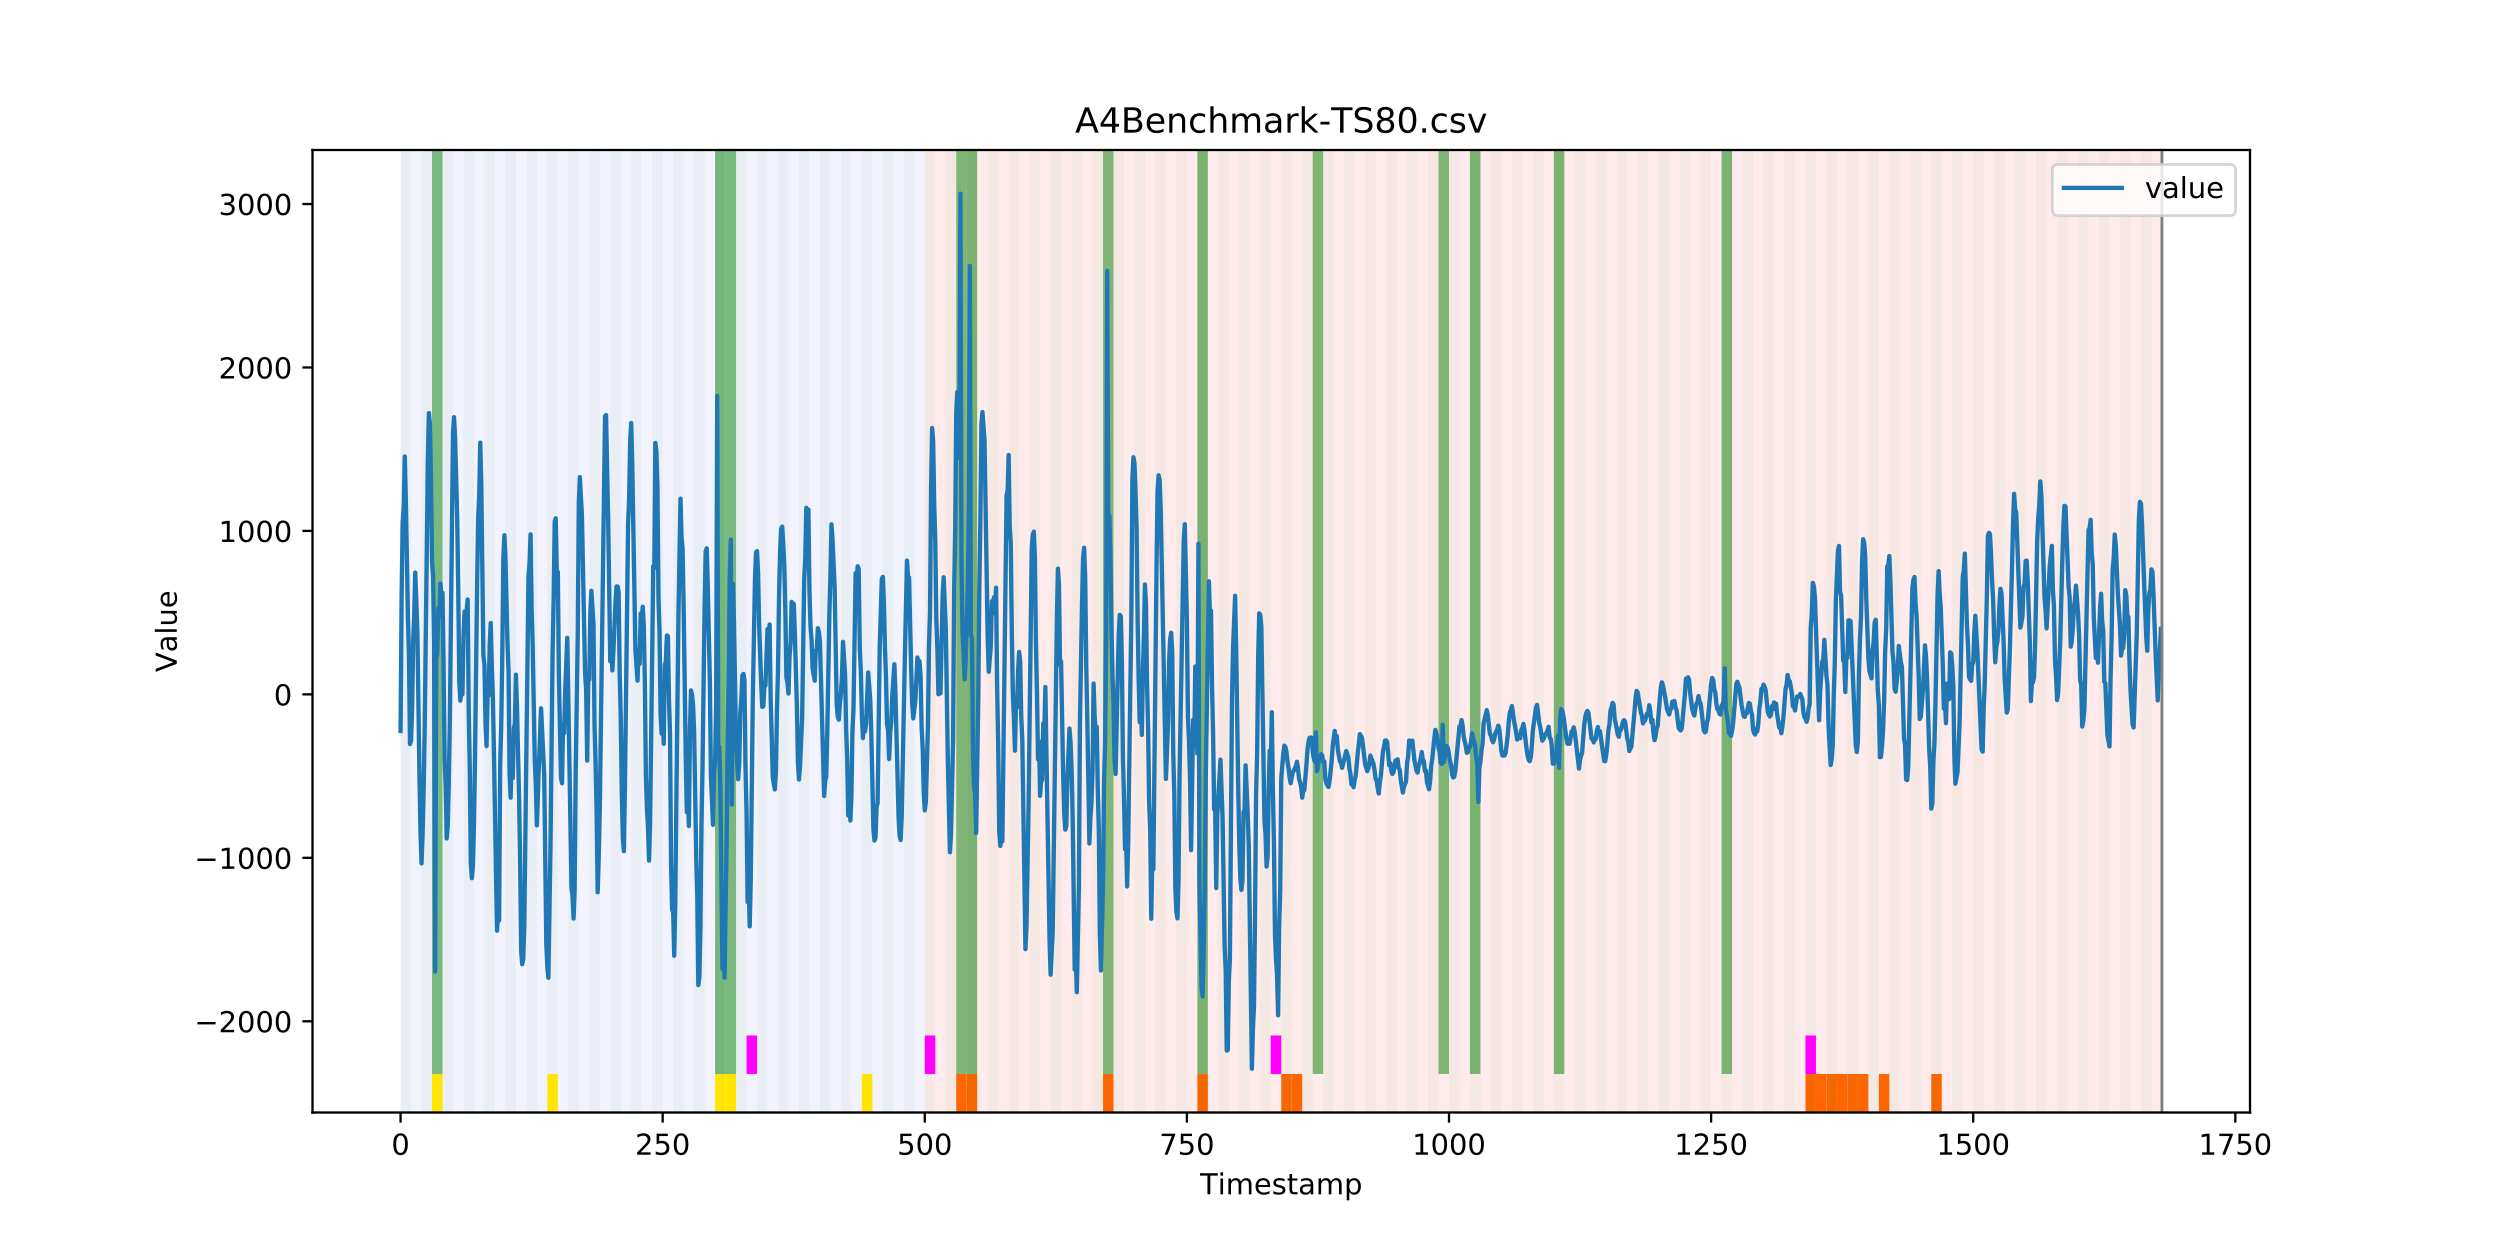 <?xml version="1.0" encoding="utf-8" standalone="no"?>
<!DOCTYPE svg PUBLIC "-//W3C//DTD SVG 1.1//EN"
  "http://www.w3.org/Graphics/SVG/1.1/DTD/svg11.dtd">
<!-- Created with matplotlib (https://matplotlib.org/) -->
<svg height="432pt" version="1.1" viewBox="0 0 864 432" width="864pt" xmlns="http://www.w3.org/2000/svg" xmlns:xlink="http://www.w3.org/1999/xlink">
 <defs>
  <style type="text/css">
*{stroke-linecap:butt;stroke-linejoin:round;}
  </style>
 </defs>
 <g id="figure_1">
  <g id="patch_1">
   <path d="M 0 432 
L 864 432 
L 864 0 
L 0 0 
z
" style="fill:#ffffff;"/>
  </g>
  <g id="axes_1">
   <g id="patch_2">
    <path d="M 108 384.48 
L 777.6 384.48 
L 777.6 51.84 
L 108 51.84 
z
" style="fill:#ffffff;"/>
   </g>
   <g id="patch_3">
    <path clip-path="url(#p42ebdc46dc)" d="M 138.436 384.48 
L 138.436 51.84 
L 319.605 51.84 
L 319.605 384.48 
z
" style="fill:#0000ff;opacity:0.05;"/>
   </g>
   <g id="patch_4">
    <path clip-path="url(#p42ebdc46dc)" d="M 319.605 384.48 
L 319.605 51.84 
L 747.164 51.84 
L 747.164 384.48 
z
" style="fill:#ff0000;opacity:0.08;"/>
   </g>
   <g id="patch_5">
    <path clip-path="url(#p42ebdc46dc)" d="M 138.436 384.48 
L 138.436 51.84 
L 142.06 51.84 
L 142.06 384.48 
z
" style="fill:#008000;opacity:0.04;"/>
   </g>
   <g id="patch_6">
    <path clip-path="url(#p42ebdc46dc)" d="M 145.683 384.48 
L 145.683 51.84 
L 149.306 51.84 
L 149.306 384.48 
z
" style="fill:#008000;opacity:0.04;"/>
   </g>
   <g id="patch_7">
    <path clip-path="url(#p42ebdc46dc)" d="M 149.306 371.174 
L 149.306 51.84 
L 152.93 51.84 
L 152.93 371.174 
z
" style="fill:#008000;opacity:0.5;"/>
   </g>
   <g id="patch_8">
    <path clip-path="url(#p42ebdc46dc)" d="M 149.306 384.48 
L 149.306 371.174 
L 152.93 371.174 
L 152.93 384.48 
z
" style="fill:#ffe500;"/>
   </g>
   <g id="patch_9">
    <path clip-path="url(#p42ebdc46dc)" d="M 330.475 384.48 
L 330.475 371.174 
L 334.099 371.174 
L 334.099 384.48 
z
" style="fill:#ff6600;"/>
   </g>
   <g id="patch_10">
    <path clip-path="url(#p42ebdc46dc)" d="M 152.93 384.48 
L 152.93 51.84 
L 156.553 51.84 
L 156.553 384.48 
z
" style="fill:#008000;opacity:0.04;"/>
   </g>
   <g id="patch_11">
    <path clip-path="url(#p42ebdc46dc)" d="M 334.099 384.48 
L 334.099 371.174 
L 337.722 371.174 
L 337.722 384.48 
z
" style="fill:#ff6600;"/>
   </g>
   <g id="patch_12">
    <path clip-path="url(#p42ebdc46dc)" d="M 160.177 384.48 
L 160.177 51.84 
L 163.8 51.84 
L 163.8 384.48 
z
" style="fill:#008000;opacity:0.04;"/>
   </g>
   <g id="patch_13">
    <path clip-path="url(#p42ebdc46dc)" d="M 167.423 384.48 
L 167.423 51.84 
L 171.047 51.84 
L 171.047 384.48 
z
" style="fill:#008000;opacity:0.04;"/>
   </g>
   <g id="patch_14">
    <path clip-path="url(#p42ebdc46dc)" d="M 174.67 384.48 
L 174.67 51.84 
L 178.294 51.84 
L 178.294 384.48 
z
" style="fill:#008000;opacity:0.04;"/>
   </g>
   <g id="patch_15">
    <path clip-path="url(#p42ebdc46dc)" d="M 181.917 384.48 
L 181.917 51.84 
L 185.54 51.84 
L 185.54 384.48 
z
" style="fill:#008000;opacity:0.04;"/>
   </g>
   <g id="patch_16">
    <path clip-path="url(#p42ebdc46dc)" d="M 189.164 384.48 
L 189.164 51.84 
L 192.787 51.84 
L 192.787 384.48 
z
" style="fill:#008000;opacity:0.04;"/>
   </g>
   <g id="patch_17">
    <path clip-path="url(#p42ebdc46dc)" d="M 189.164 384.48 
L 189.164 371.174 
L 192.787 371.174 
L 192.787 384.48 
z
" style="fill:#ffe500;"/>
   </g>
   <g id="patch_18">
    <path clip-path="url(#p42ebdc46dc)" d="M 196.41 384.48 
L 196.41 51.84 
L 200.034 51.84 
L 200.034 384.48 
z
" style="fill:#008000;opacity:0.04;"/>
   </g>
   <g id="patch_19">
    <path clip-path="url(#p42ebdc46dc)" d="M 381.203 384.48 
L 381.203 371.174 
L 384.826 371.174 
L 384.826 384.48 
z
" style="fill:#ff6600;"/>
   </g>
   <g id="patch_20">
    <path clip-path="url(#p42ebdc46dc)" d="M 203.657 384.48 
L 203.657 51.84 
L 207.281 51.84 
L 207.281 384.48 
z
" style="fill:#008000;opacity:0.04;"/>
   </g>
   <g id="patch_21">
    <path clip-path="url(#p42ebdc46dc)" d="M 210.904 384.48 
L 210.904 51.84 
L 214.527 51.84 
L 214.527 384.48 
z
" style="fill:#008000;opacity:0.04;"/>
   </g>
   <g id="patch_22">
    <path clip-path="url(#p42ebdc46dc)" d="M 218.151 384.48 
L 218.151 51.84 
L 221.774 51.84 
L 221.774 384.48 
z
" style="fill:#008000;opacity:0.04;"/>
   </g>
   <g id="patch_23">
    <path clip-path="url(#p42ebdc46dc)" d="M 225.397 384.48 
L 225.397 51.84 
L 229.021 51.84 
L 229.021 384.48 
z
" style="fill:#008000;opacity:0.04;"/>
   </g>
   <g id="patch_24">
    <path clip-path="url(#p42ebdc46dc)" d="M 232.644 384.48 
L 232.644 51.84 
L 236.268 51.84 
L 236.268 384.48 
z
" style="fill:#008000;opacity:0.04;"/>
   </g>
   <g id="patch_25">
    <path clip-path="url(#p42ebdc46dc)" d="M 413.813 384.48 
L 413.813 371.174 
L 417.436 371.174 
L 417.436 384.48 
z
" style="fill:#ff6600;"/>
   </g>
   <g id="patch_26">
    <path clip-path="url(#p42ebdc46dc)" d="M 239.891 384.48 
L 239.891 51.84 
L 243.514 51.84 
L 243.514 384.48 
z
" style="fill:#008000;opacity:0.04;"/>
   </g>
   <g id="patch_27">
    <path clip-path="url(#p42ebdc46dc)" d="M 247.138 384.48 
L 247.138 51.84 
L 250.761 51.84 
L 250.761 384.48 
z
" style="fill:#008000;opacity:0.04;"/>
   </g>
   <g id="patch_28">
    <path clip-path="url(#p42ebdc46dc)" d="M 247.138 371.174 
L 247.138 51.84 
L 250.761 51.84 
L 250.761 371.174 
z
" style="fill:#008000;opacity:0.5;"/>
   </g>
   <g id="patch_29">
    <path clip-path="url(#p42ebdc46dc)" d="M 247.138 384.48 
L 247.138 371.174 
L 250.761 371.174 
L 250.761 384.48 
z
" style="fill:#ffe500;"/>
   </g>
   <g id="patch_30">
    <path clip-path="url(#p42ebdc46dc)" d="M 250.761 371.174 
L 250.761 51.84 
L 254.384 51.84 
L 254.384 371.174 
z
" style="fill:#008000;opacity:0.5;"/>
   </g>
   <g id="patch_31">
    <path clip-path="url(#p42ebdc46dc)" d="M 250.761 384.48 
L 250.761 371.174 
L 254.384 371.174 
L 254.384 384.48 
z
" style="fill:#ffe500;"/>
   </g>
   <g id="patch_32">
    <path clip-path="url(#p42ebdc46dc)" d="M 254.384 384.48 
L 254.384 51.84 
L 258.008 51.84 
L 258.008 384.48 
z
" style="fill:#008000;opacity:0.04;"/>
   </g>
   <g id="patch_33">
    <path clip-path="url(#p42ebdc46dc)" d="M 258.008 371.174 
L 258.008 357.869 
L 261.631 357.869 
L 261.631 371.174 
z
" style="fill:#ff00ff;"/>
   </g>
   <g id="patch_34">
    <path clip-path="url(#p42ebdc46dc)" d="M 261.631 384.48 
L 261.631 51.84 
L 265.255 51.84 
L 265.255 384.48 
z
" style="fill:#008000;opacity:0.04;"/>
   </g>
   <g id="patch_35">
    <path clip-path="url(#p42ebdc46dc)" d="M 442.8 384.48 
L 442.8 371.174 
L 446.423 371.174 
L 446.423 384.48 
z
" style="fill:#ff6600;"/>
   </g>
   <g id="patch_36">
    <path clip-path="url(#p42ebdc46dc)" d="M 446.423 384.48 
L 446.423 371.174 
L 450.047 371.174 
L 450.047 384.48 
z
" style="fill:#ff6600;"/>
   </g>
   <g id="patch_37">
    <path clip-path="url(#p42ebdc46dc)" d="M 268.878 384.48 
L 268.878 51.84 
L 272.501 51.84 
L 272.501 384.48 
z
" style="fill:#008000;opacity:0.04;"/>
   </g>
   <g id="patch_38">
    <path clip-path="url(#p42ebdc46dc)" d="M 276.125 384.48 
L 276.125 51.84 
L 279.748 51.84 
L 279.748 384.48 
z
" style="fill:#008000;opacity:0.04;"/>
   </g>
   <g id="patch_39">
    <path clip-path="url(#p42ebdc46dc)" d="M 283.371 384.48 
L 283.371 51.84 
L 286.995 51.84 
L 286.995 384.48 
z
" style="fill:#008000;opacity:0.04;"/>
   </g>
   <g id="patch_40">
    <path clip-path="url(#p42ebdc46dc)" d="M 290.618 384.48 
L 290.618 51.84 
L 294.242 51.84 
L 294.242 384.48 
z
" style="fill:#008000;opacity:0.04;"/>
   </g>
   <g id="patch_41">
    <path clip-path="url(#p42ebdc46dc)" d="M 297.865 384.48 
L 297.865 51.84 
L 301.488 51.84 
L 301.488 384.48 
z
" style="fill:#008000;opacity:0.04;"/>
   </g>
   <g id="patch_42">
    <path clip-path="url(#p42ebdc46dc)" d="M 297.865 384.48 
L 297.865 371.174 
L 301.488 371.174 
L 301.488 384.48 
z
" style="fill:#ffe500;"/>
   </g>
   <g id="patch_43">
    <path clip-path="url(#p42ebdc46dc)" d="M 305.112 384.48 
L 305.112 51.84 
L 308.735 51.84 
L 308.735 384.48 
z
" style="fill:#008000;opacity:0.04;"/>
   </g>
   <g id="patch_44">
    <path clip-path="url(#p42ebdc46dc)" d="M 312.358 384.48 
L 312.358 51.84 
L 315.982 51.84 
L 315.982 384.48 
z
" style="fill:#008000;opacity:0.04;"/>
   </g>
   <g id="patch_45">
    <path clip-path="url(#p42ebdc46dc)" d="M 319.605 384.48 
L 319.605 51.84 
L 323.229 51.84 
L 323.229 384.48 
z
" style="fill:#008000;opacity:0.04;"/>
   </g>
   <g id="patch_46">
    <path clip-path="url(#p42ebdc46dc)" d="M 319.605 371.174 
L 319.605 357.869 
L 323.229 357.869 
L 323.229 371.174 
z
" style="fill:#ff00ff;"/>
   </g>
   <g id="patch_47">
    <path clip-path="url(#p42ebdc46dc)" d="M 326.852 384.48 
L 326.852 51.84 
L 330.475 51.84 
L 330.475 384.48 
z
" style="fill:#008000;opacity:0.04;"/>
   </g>
   <g id="patch_48">
    <path clip-path="url(#p42ebdc46dc)" d="M 330.475 371.174 
L 330.475 51.84 
L 334.099 51.84 
L 334.099 371.174 
z
" style="fill:#008000;opacity:0.5;"/>
   </g>
   <g id="patch_49">
    <path clip-path="url(#p42ebdc46dc)" d="M 334.099 384.48 
L 334.099 51.84 
L 337.722 51.84 
L 337.722 384.48 
z
" style="fill:#008000;opacity:0.04;"/>
   </g>
   <g id="patch_50">
    <path clip-path="url(#p42ebdc46dc)" d="M 334.099 371.174 
L 334.099 51.84 
L 337.722 51.84 
L 337.722 371.174 
z
" style="fill:#008000;opacity:0.5;"/>
   </g>
   <g id="patch_51">
    <path clip-path="url(#p42ebdc46dc)" d="M 341.345 384.48 
L 341.345 51.84 
L 344.969 51.84 
L 344.969 384.48 
z
" style="fill:#008000;opacity:0.04;"/>
   </g>
   <g id="patch_52">
    <path clip-path="url(#p42ebdc46dc)" d="M 348.592 384.48 
L 348.592 51.84 
L 352.216 51.84 
L 352.216 384.48 
z
" style="fill:#008000;opacity:0.04;"/>
   </g>
   <g id="patch_53">
    <path clip-path="url(#p42ebdc46dc)" d="M 355.839 384.48 
L 355.839 51.84 
L 359.462 51.84 
L 359.462 384.48 
z
" style="fill:#008000;opacity:0.04;"/>
   </g>
   <g id="patch_54">
    <path clip-path="url(#p42ebdc46dc)" d="M 363.086 384.48 
L 363.086 51.84 
L 366.709 51.84 
L 366.709 384.48 
z
" style="fill:#008000;opacity:0.04;"/>
   </g>
   <g id="patch_55">
    <path clip-path="url(#p42ebdc46dc)" d="M 370.332 384.48 
L 370.332 51.84 
L 373.956 51.84 
L 373.956 384.48 
z
" style="fill:#008000;opacity:0.04;"/>
   </g>
   <g id="patch_56">
    <path clip-path="url(#p42ebdc46dc)" d="M 377.579 384.48 
L 377.579 51.84 
L 381.203 51.84 
L 381.203 384.48 
z
" style="fill:#008000;opacity:0.04;"/>
   </g>
   <g id="patch_57">
    <path clip-path="url(#p42ebdc46dc)" d="M 381.203 371.174 
L 381.203 51.84 
L 384.826 51.84 
L 384.826 371.174 
z
" style="fill:#008000;opacity:0.5;"/>
   </g>
   <g id="patch_58">
    <path clip-path="url(#p42ebdc46dc)" d="M 384.826 384.48 
L 384.826 51.84 
L 388.449 51.84 
L 388.449 384.48 
z
" style="fill:#008000;opacity:0.04;"/>
   </g>
   <g id="patch_59">
    <path clip-path="url(#p42ebdc46dc)" d="M 392.073 384.48 
L 392.073 51.84 
L 395.696 51.84 
L 395.696 384.48 
z
" style="fill:#008000;opacity:0.04;"/>
   </g>
   <g id="patch_60">
    <path clip-path="url(#p42ebdc46dc)" d="M 399.319 384.48 
L 399.319 51.84 
L 402.943 51.84 
L 402.943 384.48 
z
" style="fill:#008000;opacity:0.04;"/>
   </g>
   <g id="patch_61">
    <path clip-path="url(#p42ebdc46dc)" d="M 406.566 384.48 
L 406.566 51.84 
L 410.19 51.84 
L 410.19 384.48 
z
" style="fill:#008000;opacity:0.04;"/>
   </g>
   <g id="patch_62">
    <path clip-path="url(#p42ebdc46dc)" d="M 413.813 384.48 
L 413.813 51.84 
L 417.436 51.84 
L 417.436 384.48 
z
" style="fill:#008000;opacity:0.04;"/>
   </g>
   <g id="patch_63">
    <path clip-path="url(#p42ebdc46dc)" d="M 413.813 371.174 
L 413.813 51.84 
L 417.436 51.84 
L 417.436 371.174 
z
" style="fill:#008000;opacity:0.5;"/>
   </g>
   <g id="patch_64">
    <path clip-path="url(#p42ebdc46dc)" d="M 421.06 384.48 
L 421.06 51.84 
L 424.683 51.84 
L 424.683 384.48 
z
" style="fill:#008000;opacity:0.04;"/>
   </g>
   <g id="patch_65">
    <path clip-path="url(#p42ebdc46dc)" d="M 428.306 384.48 
L 428.306 51.84 
L 431.93 51.84 
L 431.93 384.48 
z
" style="fill:#008000;opacity:0.04;"/>
   </g>
   <g id="patch_66">
    <path clip-path="url(#p42ebdc46dc)" d="M 435.553 384.48 
L 435.553 51.84 
L 439.177 51.84 
L 439.177 384.48 
z
" style="fill:#008000;opacity:0.04;"/>
   </g>
   <g id="patch_67">
    <path clip-path="url(#p42ebdc46dc)" d="M 439.177 371.174 
L 439.177 357.869 
L 442.8 357.869 
L 442.8 371.174 
z
" style="fill:#ff00ff;"/>
   </g>
   <g id="patch_68">
    <path clip-path="url(#p42ebdc46dc)" d="M 442.8 384.48 
L 442.8 51.84 
L 446.423 51.84 
L 446.423 384.48 
z
" style="fill:#008000;opacity:0.04;"/>
   </g>
   <g id="patch_69">
    <path clip-path="url(#p42ebdc46dc)" d="M 623.969 384.48 
L 623.969 371.174 
L 627.592 371.174 
L 627.592 384.48 
z
" style="fill:#ff6600;"/>
   </g>
   <g id="patch_70">
    <path clip-path="url(#p42ebdc46dc)" d="M 627.592 384.48 
L 627.592 371.174 
L 631.216 371.174 
L 631.216 384.48 
z
" style="fill:#ff6600;"/>
   </g>
   <g id="patch_71">
    <path clip-path="url(#p42ebdc46dc)" d="M 450.047 384.48 
L 450.047 51.84 
L 453.67 51.84 
L 453.67 384.48 
z
" style="fill:#008000;opacity:0.04;"/>
   </g>
   <g id="patch_72">
    <path clip-path="url(#p42ebdc46dc)" d="M 631.216 384.48 
L 631.216 371.174 
L 634.839 371.174 
L 634.839 384.48 
z
" style="fill:#ff6600;"/>
   </g>
   <g id="patch_73">
    <path clip-path="url(#p42ebdc46dc)" d="M 453.67 371.174 
L 453.67 51.84 
L 457.294 51.84 
L 457.294 371.174 
z
" style="fill:#008000;opacity:0.5;"/>
   </g>
   <g id="patch_74">
    <path clip-path="url(#p42ebdc46dc)" d="M 634.839 384.48 
L 634.839 371.174 
L 638.462 371.174 
L 638.462 384.48 
z
" style="fill:#ff6600;"/>
   </g>
   <g id="patch_75">
    <path clip-path="url(#p42ebdc46dc)" d="M 457.294 384.48 
L 457.294 51.84 
L 460.917 51.84 
L 460.917 384.48 
z
" style="fill:#008000;opacity:0.04;"/>
   </g>
   <g id="patch_76">
    <path clip-path="url(#p42ebdc46dc)" d="M 638.462 384.48 
L 638.462 371.174 
L 642.086 371.174 
L 642.086 384.48 
z
" style="fill:#ff6600;"/>
   </g>
   <g id="patch_77">
    <path clip-path="url(#p42ebdc46dc)" d="M 642.086 384.48 
L 642.086 371.174 
L 645.709 371.174 
L 645.709 384.48 
z
" style="fill:#ff6600;"/>
   </g>
   <g id="patch_78">
    <path clip-path="url(#p42ebdc46dc)" d="M 464.54 384.48 
L 464.54 51.84 
L 468.164 51.84 
L 468.164 384.48 
z
" style="fill:#008000;opacity:0.04;"/>
   </g>
   <g id="patch_79">
    <path clip-path="url(#p42ebdc46dc)" d="M 649.332 384.48 
L 649.332 371.174 
L 652.956 371.174 
L 652.956 384.48 
z
" style="fill:#ff6600;"/>
   </g>
   <g id="patch_80">
    <path clip-path="url(#p42ebdc46dc)" d="M 471.787 384.48 
L 471.787 51.84 
L 475.41 51.84 
L 475.41 384.48 
z
" style="fill:#008000;opacity:0.04;"/>
   </g>
   <g id="patch_81">
    <path clip-path="url(#p42ebdc46dc)" d="M 479.034 384.48 
L 479.034 51.84 
L 482.657 51.84 
L 482.657 384.48 
z
" style="fill:#008000;opacity:0.04;"/>
   </g>
   <g id="patch_82">
    <path clip-path="url(#p42ebdc46dc)" d="M 486.281 384.48 
L 486.281 51.84 
L 489.904 51.84 
L 489.904 384.48 
z
" style="fill:#008000;opacity:0.04;"/>
   </g>
   <g id="patch_83">
    <path clip-path="url(#p42ebdc46dc)" d="M 667.449 384.48 
L 667.449 371.174 
L 671.073 371.174 
L 671.073 384.48 
z
" style="fill:#ff6600;"/>
   </g>
   <g id="patch_84">
    <path clip-path="url(#p42ebdc46dc)" d="M 493.527 384.48 
L 493.527 51.84 
L 497.151 51.84 
L 497.151 384.48 
z
" style="fill:#008000;opacity:0.04;"/>
   </g>
   <g id="patch_85">
    <path clip-path="url(#p42ebdc46dc)" d="M 497.151 371.174 
L 497.151 51.84 
L 500.774 51.84 
L 500.774 371.174 
z
" style="fill:#008000;opacity:0.5;"/>
   </g>
   <g id="patch_86">
    <path clip-path="url(#p42ebdc46dc)" d="M 500.774 384.48 
L 500.774 51.84 
L 504.397 51.84 
L 504.397 384.48 
z
" style="fill:#008000;opacity:0.04;"/>
   </g>
   <g id="patch_87">
    <path clip-path="url(#p42ebdc46dc)" d="M 508.021 384.48 
L 508.021 51.84 
L 511.644 51.84 
L 511.644 384.48 
z
" style="fill:#008000;opacity:0.04;"/>
   </g>
   <g id="patch_88">
    <path clip-path="url(#p42ebdc46dc)" d="M 508.021 371.174 
L 508.021 51.84 
L 511.644 51.84 
L 511.644 371.174 
z
" style="fill:#008000;opacity:0.5;"/>
   </g>
   <g id="patch_89">
    <path clip-path="url(#p42ebdc46dc)" d="M 515.268 384.48 
L 515.268 51.84 
L 518.891 51.84 
L 518.891 384.48 
z
" style="fill:#008000;opacity:0.04;"/>
   </g>
   <g id="patch_90">
    <path clip-path="url(#p42ebdc46dc)" d="M 522.514 384.48 
L 522.514 51.84 
L 526.138 51.84 
L 526.138 384.48 
z
" style="fill:#008000;opacity:0.04;"/>
   </g>
   <g id="patch_91">
    <path clip-path="url(#p42ebdc46dc)" d="M 529.761 384.48 
L 529.761 51.84 
L 533.384 51.84 
L 533.384 384.48 
z
" style="fill:#008000;opacity:0.04;"/>
   </g>
   <g id="patch_92">
    <path clip-path="url(#p42ebdc46dc)" d="M 537.008 384.48 
L 537.008 51.84 
L 540.631 51.84 
L 540.631 384.48 
z
" style="fill:#008000;opacity:0.04;"/>
   </g>
   <g id="patch_93">
    <path clip-path="url(#p42ebdc46dc)" d="M 537.008 371.174 
L 537.008 51.84 
L 540.631 51.84 
L 540.631 371.174 
z
" style="fill:#008000;opacity:0.5;"/>
   </g>
   <g id="patch_94">
    <path clip-path="url(#p42ebdc46dc)" d="M 544.255 384.48 
L 544.255 51.84 
L 547.878 51.84 
L 547.878 384.48 
z
" style="fill:#008000;opacity:0.04;"/>
   </g>
   <g id="patch_95">
    <path clip-path="url(#p42ebdc46dc)" d="M 551.501 384.48 
L 551.501 51.84 
L 555.125 51.84 
L 555.125 384.48 
z
" style="fill:#008000;opacity:0.04;"/>
   </g>
   <g id="patch_96">
    <path clip-path="url(#p42ebdc46dc)" d="M 558.748 384.48 
L 558.748 51.84 
L 562.371 51.84 
L 562.371 384.48 
z
" style="fill:#008000;opacity:0.04;"/>
   </g>
   <g id="patch_97">
    <path clip-path="url(#p42ebdc46dc)" d="M 565.995 384.48 
L 565.995 51.84 
L 569.618 51.84 
L 569.618 384.48 
z
" style="fill:#008000;opacity:0.04;"/>
   </g>
   <g id="patch_98">
    <path clip-path="url(#p42ebdc46dc)" d="M 573.242 384.48 
L 573.242 51.84 
L 576.865 51.84 
L 576.865 384.48 
z
" style="fill:#008000;opacity:0.04;"/>
   </g>
   <g id="patch_99">
    <path clip-path="url(#p42ebdc46dc)" d="M 580.488 384.48 
L 580.488 51.84 
L 584.112 51.84 
L 584.112 384.48 
z
" style="fill:#008000;opacity:0.04;"/>
   </g>
   <g id="patch_100">
    <path clip-path="url(#p42ebdc46dc)" d="M 587.735 384.48 
L 587.735 51.84 
L 591.358 51.84 
L 591.358 384.48 
z
" style="fill:#008000;opacity:0.04;"/>
   </g>
   <g id="patch_101">
    <path clip-path="url(#p42ebdc46dc)" d="M 594.982 384.48 
L 594.982 51.84 
L 598.605 51.84 
L 598.605 384.48 
z
" style="fill:#008000;opacity:0.04;"/>
   </g>
   <g id="patch_102">
    <path clip-path="url(#p42ebdc46dc)" d="M 594.982 371.174 
L 594.982 51.84 
L 598.605 51.84 
L 598.605 371.174 
z
" style="fill:#008000;opacity:0.5;"/>
   </g>
   <g id="patch_103">
    <path clip-path="url(#p42ebdc46dc)" d="M 602.229 384.48 
L 602.229 51.84 
L 605.852 51.84 
L 605.852 384.48 
z
" style="fill:#008000;opacity:0.04;"/>
   </g>
   <g id="patch_104">
    <path clip-path="url(#p42ebdc46dc)" d="M 609.475 384.48 
L 609.475 51.84 
L 613.099 51.84 
L 613.099 384.48 
z
" style="fill:#008000;opacity:0.04;"/>
   </g>
   <g id="patch_105">
    <path clip-path="url(#p42ebdc46dc)" d="M 616.722 384.48 
L 616.722 51.84 
L 620.345 51.84 
L 620.345 384.48 
z
" style="fill:#008000;opacity:0.04;"/>
   </g>
   <g id="patch_106">
    <path clip-path="url(#p42ebdc46dc)" d="M 623.969 384.48 
L 623.969 51.84 
L 627.592 51.84 
L 627.592 384.48 
z
" style="fill:#008000;opacity:0.04;"/>
   </g>
   <g id="patch_107">
    <path clip-path="url(#p42ebdc46dc)" d="M 623.969 371.174 
L 623.969 357.869 
L 627.592 357.869 
L 627.592 371.174 
z
" style="fill:#ff00ff;"/>
   </g>
   <g id="patch_108">
    <path clip-path="url(#p42ebdc46dc)" d="M 631.216 384.48 
L 631.216 51.84 
L 634.839 51.84 
L 634.839 384.48 
z
" style="fill:#008000;opacity:0.04;"/>
   </g>
   <g id="patch_109">
    <path clip-path="url(#p42ebdc46dc)" d="M 638.462 384.48 
L 638.462 51.84 
L 642.086 51.84 
L 642.086 384.48 
z
" style="fill:#008000;opacity:0.04;"/>
   </g>
   <g id="patch_110">
    <path clip-path="url(#p42ebdc46dc)" d="M 645.709 384.48 
L 645.709 51.84 
L 649.332 51.84 
L 649.332 384.48 
z
" style="fill:#008000;opacity:0.04;"/>
   </g>
   <g id="patch_111">
    <path clip-path="url(#p42ebdc46dc)" d="M 652.956 384.48 
L 652.956 51.84 
L 656.579 51.84 
L 656.579 384.48 
z
" style="fill:#008000;opacity:0.04;"/>
   </g>
   <g id="patch_112">
    <path clip-path="url(#p42ebdc46dc)" d="M 660.203 384.48 
L 660.203 51.84 
L 663.826 51.84 
L 663.826 384.48 
z
" style="fill:#008000;opacity:0.04;"/>
   </g>
   <g id="patch_113">
    <path clip-path="url(#p42ebdc46dc)" d="M 667.449 384.48 
L 667.449 51.84 
L 671.073 51.84 
L 671.073 384.48 
z
" style="fill:#008000;opacity:0.04;"/>
   </g>
   <g id="patch_114">
    <path clip-path="url(#p42ebdc46dc)" d="M 674.696 384.48 
L 674.696 51.84 
L 678.319 51.84 
L 678.319 384.48 
z
" style="fill:#008000;opacity:0.04;"/>
   </g>
   <g id="patch_115">
    <path clip-path="url(#p42ebdc46dc)" d="M 681.943 384.48 
L 681.943 51.84 
L 685.566 51.84 
L 685.566 384.48 
z
" style="fill:#008000;opacity:0.04;"/>
   </g>
   <g id="patch_116">
    <path clip-path="url(#p42ebdc46dc)" d="M 689.19 384.48 
L 689.19 51.84 
L 692.813 51.84 
L 692.813 384.48 
z
" style="fill:#008000;opacity:0.04;"/>
   </g>
   <g id="patch_117">
    <path clip-path="url(#p42ebdc46dc)" d="M 696.436 384.48 
L 696.436 51.84 
L 700.06 51.84 
L 700.06 384.48 
z
" style="fill:#008000;opacity:0.04;"/>
   </g>
   <g id="patch_118">
    <path clip-path="url(#p42ebdc46dc)" d="M 703.683 384.48 
L 703.683 51.84 
L 707.306 51.84 
L 707.306 384.48 
z
" style="fill:#008000;opacity:0.04;"/>
   </g>
   <g id="patch_119">
    <path clip-path="url(#p42ebdc46dc)" d="M 710.93 384.48 
L 710.93 51.84 
L 714.553 51.84 
L 714.553 384.48 
z
" style="fill:#008000;opacity:0.04;"/>
   </g>
   <g id="patch_120">
    <path clip-path="url(#p42ebdc46dc)" d="M 718.177 384.48 
L 718.177 51.84 
L 721.8 51.84 
L 721.8 384.48 
z
" style="fill:#008000;opacity:0.04;"/>
   </g>
   <g id="patch_121">
    <path clip-path="url(#p42ebdc46dc)" d="M 725.423 384.48 
L 725.423 51.84 
L 729.047 51.84 
L 729.047 384.48 
z
" style="fill:#008000;opacity:0.04;"/>
   </g>
   <g id="patch_122">
    <path clip-path="url(#p42ebdc46dc)" d="M 732.67 384.48 
L 732.67 51.84 
L 736.294 51.84 
L 736.294 384.48 
z
" style="fill:#008000;opacity:0.04;"/>
   </g>
   <g id="patch_123">
    <path clip-path="url(#p42ebdc46dc)" d="M 739.917 384.48 
L 739.917 51.84 
L 743.54 51.84 
L 743.54 384.48 
z
" style="fill:#008000;opacity:0.04;"/>
   </g>
   <g id="matplotlib.axis_1">
    <g id="xtick_1">
     <g id="line2d_1">
      <defs>
       <path d="M 0 0 
L 0 3.5 
" id="m62de3f99c8" style="stroke:#000000;stroke-width:0.8;"/>
      </defs>
      <g>
       <use style="stroke:#000000;stroke-width:0.8;" x="138.436" xlink:href="#m62de3f99c8" y="384.48"/>
      </g>
     </g>
     <g id="text_1">
      <!-- 0 -->
      <defs>
       <path d="M 31.781 66.406 
Q 24.172 66.406 20.328 58.906 
Q 16.5 51.422 16.5 36.375 
Q 16.5 21.391 20.328 13.891 
Q 24.172 6.391 31.781 6.391 
Q 39.453 6.391 43.281 13.891 
Q 47.125 21.391 47.125 36.375 
Q 47.125 51.422 43.281 58.906 
Q 39.453 66.406 31.781 66.406 
z
M 31.781 74.219 
Q 44.047 74.219 50.516 64.516 
Q 56.984 54.828 56.984 36.375 
Q 56.984 17.969 50.516 8.266 
Q 44.047 -1.422 31.781 -1.422 
Q 19.531 -1.422 13.062 8.266 
Q 6.594 17.969 6.594 36.375 
Q 6.594 54.828 13.062 64.516 
Q 19.531 74.219 31.781 74.219 
z
" id="DejaVuSans-48"/>
      </defs>
      <g transform="translate(135.255 399.078)scale(0.1 -0.1)">
       <use xlink:href="#DejaVuSans-48"/>
      </g>
     </g>
    </g>
    <g id="xtick_2">
     <g id="line2d_2">
      <g>
       <use style="stroke:#000000;stroke-width:0.8;" x="229.021" xlink:href="#m62de3f99c8" y="384.48"/>
      </g>
     </g>
     <g id="text_2">
      <!-- 250 -->
      <defs>
       <path d="M 19.188 8.297 
L 53.609 8.297 
L 53.609 0 
L 7.328 0 
L 7.328 8.297 
Q 12.938 14.109 22.625 23.891 
Q 32.328 33.688 34.812 36.531 
Q 39.547 41.844 41.422 45.531 
Q 43.312 49.219 43.312 52.781 
Q 43.312 58.594 39.234 62.25 
Q 35.156 65.922 28.609 65.922 
Q 23.969 65.922 18.812 64.312 
Q 13.672 62.703 7.812 59.422 
L 7.812 69.391 
Q 13.766 71.781 18.938 73 
Q 24.125 74.219 28.422 74.219 
Q 39.75 74.219 46.484 68.547 
Q 53.219 62.891 53.219 53.422 
Q 53.219 48.922 51.531 44.891 
Q 49.859 40.875 45.406 35.406 
Q 44.188 33.984 37.641 27.219 
Q 31.109 20.453 19.188 8.297 
z
" id="DejaVuSans-50"/>
       <path d="M 10.797 72.906 
L 49.516 72.906 
L 49.516 64.594 
L 19.828 64.594 
L 19.828 46.734 
Q 21.969 47.469 24.109 47.828 
Q 26.266 48.188 28.422 48.188 
Q 40.625 48.188 47.75 41.5 
Q 54.891 34.812 54.891 23.391 
Q 54.891 11.625 47.562 5.094 
Q 40.234 -1.422 26.906 -1.422 
Q 22.312 -1.422 17.547 -0.641 
Q 12.797 0.141 7.719 1.703 
L 7.719 11.625 
Q 12.109 9.234 16.797 8.062 
Q 21.484 6.891 26.703 6.891 
Q 35.156 6.891 40.078 11.328 
Q 45.016 15.766 45.016 23.391 
Q 45.016 31 40.078 35.438 
Q 35.156 39.891 26.703 39.891 
Q 22.75 39.891 18.812 39.016 
Q 14.891 38.141 10.797 36.281 
z
" id="DejaVuSans-53"/>
      </defs>
      <g transform="translate(219.477 399.078)scale(0.1 -0.1)">
       <use xlink:href="#DejaVuSans-50"/>
       <use x="63.623" xlink:href="#DejaVuSans-53"/>
       <use x="127.246" xlink:href="#DejaVuSans-48"/>
      </g>
     </g>
    </g>
    <g id="xtick_3">
     <g id="line2d_3">
      <g>
       <use style="stroke:#000000;stroke-width:0.8;" x="319.605" xlink:href="#m62de3f99c8" y="384.48"/>
      </g>
     </g>
     <g id="text_3">
      <!-- 500 -->
      <g transform="translate(310.061 399.078)scale(0.1 -0.1)">
       <use xlink:href="#DejaVuSans-53"/>
       <use x="63.623" xlink:href="#DejaVuSans-48"/>
       <use x="127.246" xlink:href="#DejaVuSans-48"/>
      </g>
     </g>
    </g>
    <g id="xtick_4">
     <g id="line2d_4">
      <g>
       <use style="stroke:#000000;stroke-width:0.8;" x="410.19" xlink:href="#m62de3f99c8" y="384.48"/>
      </g>
     </g>
     <g id="text_4">
      <!-- 750 -->
      <defs>
       <path d="M 8.203 72.906 
L 55.078 72.906 
L 55.078 68.703 
L 28.609 0 
L 18.312 0 
L 43.219 64.594 
L 8.203 64.594 
z
" id="DejaVuSans-55"/>
      </defs>
      <g transform="translate(400.646 399.078)scale(0.1 -0.1)">
       <use xlink:href="#DejaVuSans-55"/>
       <use x="63.623" xlink:href="#DejaVuSans-53"/>
       <use x="127.246" xlink:href="#DejaVuSans-48"/>
      </g>
     </g>
    </g>
    <g id="xtick_5">
     <g id="line2d_5">
      <g>
       <use style="stroke:#000000;stroke-width:0.8;" x="500.774" xlink:href="#m62de3f99c8" y="384.48"/>
      </g>
     </g>
     <g id="text_5">
      <!-- 1000 -->
      <defs>
       <path d="M 12.406 8.297 
L 28.516 8.297 
L 28.516 63.922 
L 10.984 60.406 
L 10.984 69.391 
L 28.422 72.906 
L 38.281 72.906 
L 38.281 8.297 
L 54.391 8.297 
L 54.391 0 
L 12.406 0 
z
" id="DejaVuSans-49"/>
      </defs>
      <g transform="translate(488.049 399.078)scale(0.1 -0.1)">
       <use xlink:href="#DejaVuSans-49"/>
       <use x="63.623" xlink:href="#DejaVuSans-48"/>
       <use x="127.246" xlink:href="#DejaVuSans-48"/>
       <use x="190.869" xlink:href="#DejaVuSans-48"/>
      </g>
     </g>
    </g>
    <g id="xtick_6">
     <g id="line2d_6">
      <g>
       <use style="stroke:#000000;stroke-width:0.8;" x="591.358" xlink:href="#m62de3f99c8" y="384.48"/>
      </g>
     </g>
     <g id="text_6">
      <!-- 1250 -->
      <g transform="translate(578.633 399.078)scale(0.1 -0.1)">
       <use xlink:href="#DejaVuSans-49"/>
       <use x="63.623" xlink:href="#DejaVuSans-50"/>
       <use x="127.246" xlink:href="#DejaVuSans-53"/>
       <use x="190.869" xlink:href="#DejaVuSans-48"/>
      </g>
     </g>
    </g>
    <g id="xtick_7">
     <g id="line2d_7">
      <g>
       <use style="stroke:#000000;stroke-width:0.8;" x="681.943" xlink:href="#m62de3f99c8" y="384.48"/>
      </g>
     </g>
     <g id="text_7">
      <!-- 1500 -->
      <g transform="translate(669.218 399.078)scale(0.1 -0.1)">
       <use xlink:href="#DejaVuSans-49"/>
       <use x="63.623" xlink:href="#DejaVuSans-53"/>
       <use x="127.246" xlink:href="#DejaVuSans-48"/>
       <use x="190.869" xlink:href="#DejaVuSans-48"/>
      </g>
     </g>
    </g>
    <g id="xtick_8">
     <g id="line2d_8">
      <g>
       <use style="stroke:#000000;stroke-width:0.8;" x="772.527" xlink:href="#m62de3f99c8" y="384.48"/>
      </g>
     </g>
     <g id="text_8">
      <!-- 1750 -->
      <g transform="translate(759.802 399.078)scale(0.1 -0.1)">
       <use xlink:href="#DejaVuSans-49"/>
       <use x="63.623" xlink:href="#DejaVuSans-55"/>
       <use x="127.246" xlink:href="#DejaVuSans-53"/>
       <use x="190.869" xlink:href="#DejaVuSans-48"/>
      </g>
     </g>
    </g>
    <g id="text_9">
     <!-- Timestamp -->
     <defs>
      <path d="M -0.297 72.906 
L 61.375 72.906 
L 61.375 64.594 
L 35.5 64.594 
L 35.5 0 
L 25.594 0 
L 25.594 64.594 
L -0.297 64.594 
z
" id="DejaVuSans-84"/>
      <path d="M 9.422 54.688 
L 18.406 54.688 
L 18.406 0 
L 9.422 0 
z
M 9.422 75.984 
L 18.406 75.984 
L 18.406 64.594 
L 9.422 64.594 
z
" id="DejaVuSans-105"/>
      <path d="M 52 44.188 
Q 55.375 50.25 60.062 53.125 
Q 64.75 56 71.094 56 
Q 79.641 56 84.281 50.016 
Q 88.922 44.047 88.922 33.016 
L 88.922 0 
L 79.891 0 
L 79.891 32.719 
Q 79.891 40.578 77.094 44.375 
Q 74.312 48.188 68.609 48.188 
Q 61.625 48.188 57.562 43.547 
Q 53.516 38.922 53.516 30.906 
L 53.516 0 
L 44.484 0 
L 44.484 32.719 
Q 44.484 40.625 41.703 44.406 
Q 38.922 48.188 33.109 48.188 
Q 26.219 48.188 22.156 43.531 
Q 18.109 38.875 18.109 30.906 
L 18.109 0 
L 9.078 0 
L 9.078 54.688 
L 18.109 54.688 
L 18.109 46.188 
Q 21.188 51.219 25.484 53.609 
Q 29.781 56 35.688 56 
Q 41.656 56 45.828 52.969 
Q 50 49.953 52 44.188 
z
" id="DejaVuSans-109"/>
      <path d="M 56.203 29.594 
L 56.203 25.203 
L 14.891 25.203 
Q 15.484 15.922 20.484 11.062 
Q 25.484 6.203 34.422 6.203 
Q 39.594 6.203 44.453 7.469 
Q 49.312 8.734 54.109 11.281 
L 54.109 2.781 
Q 49.266 0.734 44.188 -0.344 
Q 39.109 -1.422 33.891 -1.422 
Q 20.797 -1.422 13.156 6.188 
Q 5.516 13.812 5.516 26.812 
Q 5.516 40.234 12.766 48.109 
Q 20.016 56 32.328 56 
Q 43.359 56 49.781 48.891 
Q 56.203 41.797 56.203 29.594 
z
M 47.219 32.234 
Q 47.125 39.594 43.094 43.984 
Q 39.062 48.391 32.422 48.391 
Q 24.906 48.391 20.391 44.141 
Q 15.875 39.891 15.188 32.172 
z
" id="DejaVuSans-101"/>
      <path d="M 44.281 53.078 
L 44.281 44.578 
Q 40.484 46.531 36.375 47.5 
Q 32.281 48.484 27.875 48.484 
Q 21.188 48.484 17.844 46.438 
Q 14.5 44.391 14.5 40.281 
Q 14.5 37.156 16.891 35.375 
Q 19.281 33.594 26.516 31.984 
L 29.594 31.297 
Q 39.156 29.25 43.188 25.516 
Q 47.219 21.781 47.219 15.094 
Q 47.219 7.469 41.188 3.016 
Q 35.156 -1.422 24.609 -1.422 
Q 20.219 -1.422 15.453 -0.562 
Q 10.688 0.297 5.422 2 
L 5.422 11.281 
Q 10.406 8.688 15.234 7.391 
Q 20.062 6.109 24.812 6.109 
Q 31.156 6.109 34.562 8.281 
Q 37.984 10.453 37.984 14.406 
Q 37.984 18.062 35.516 20.016 
Q 33.062 21.969 24.703 23.781 
L 21.578 24.516 
Q 13.234 26.266 9.516 29.906 
Q 5.812 33.547 5.812 39.891 
Q 5.812 47.609 11.281 51.797 
Q 16.75 56 26.812 56 
Q 31.781 56 36.172 55.266 
Q 40.578 54.547 44.281 53.078 
z
" id="DejaVuSans-115"/>
      <path d="M 18.312 70.219 
L 18.312 54.688 
L 36.812 54.688 
L 36.812 47.703 
L 18.312 47.703 
L 18.312 18.016 
Q 18.312 11.328 20.141 9.422 
Q 21.969 7.516 27.594 7.516 
L 36.812 7.516 
L 36.812 0 
L 27.594 0 
Q 17.188 0 13.234 3.875 
Q 9.281 7.766 9.281 18.016 
L 9.281 47.703 
L 2.688 47.703 
L 2.688 54.688 
L 9.281 54.688 
L 9.281 70.219 
z
" id="DejaVuSans-116"/>
      <path d="M 34.281 27.484 
Q 23.391 27.484 19.188 25 
Q 14.984 22.516 14.984 16.5 
Q 14.984 11.719 18.141 8.906 
Q 21.297 6.109 26.703 6.109 
Q 34.188 6.109 38.703 11.406 
Q 43.219 16.703 43.219 25.484 
L 43.219 27.484 
z
M 52.203 31.203 
L 52.203 0 
L 43.219 0 
L 43.219 8.297 
Q 40.141 3.328 35.547 0.953 
Q 30.953 -1.422 24.312 -1.422 
Q 15.922 -1.422 10.953 3.297 
Q 6 8.016 6 15.922 
Q 6 25.141 12.172 29.828 
Q 18.359 34.516 30.609 34.516 
L 43.219 34.516 
L 43.219 35.406 
Q 43.219 41.609 39.141 45 
Q 35.062 48.391 27.688 48.391 
Q 23 48.391 18.547 47.266 
Q 14.109 46.141 10.016 43.891 
L 10.016 52.203 
Q 14.938 54.109 19.578 55.047 
Q 24.219 56 28.609 56 
Q 40.484 56 46.344 49.844 
Q 52.203 43.703 52.203 31.203 
z
" id="DejaVuSans-97"/>
      <path d="M 18.109 8.203 
L 18.109 -20.797 
L 9.078 -20.797 
L 9.078 54.688 
L 18.109 54.688 
L 18.109 46.391 
Q 20.953 51.266 25.266 53.625 
Q 29.594 56 35.594 56 
Q 45.562 56 51.781 48.094 
Q 58.016 40.188 58.016 27.297 
Q 58.016 14.406 51.781 6.484 
Q 45.562 -1.422 35.594 -1.422 
Q 29.594 -1.422 25.266 0.953 
Q 20.953 3.328 18.109 8.203 
z
M 48.688 27.297 
Q 48.688 37.203 44.609 42.844 
Q 40.531 48.484 33.406 48.484 
Q 26.266 48.484 22.188 42.844 
Q 18.109 37.203 18.109 27.297 
Q 18.109 17.391 22.188 11.75 
Q 26.266 6.109 33.406 6.109 
Q 40.531 6.109 44.609 11.75 
Q 48.688 17.391 48.688 27.297 
z
" id="DejaVuSans-112"/>
     </defs>
     <g transform="translate(414.739 412.757)scale(0.1 -0.1)">
      <use xlink:href="#DejaVuSans-84"/>
      <use x="61.037" xlink:href="#DejaVuSans-105"/>
      <use x="88.82" xlink:href="#DejaVuSans-109"/>
      <use x="186.232" xlink:href="#DejaVuSans-101"/>
      <use x="247.756" xlink:href="#DejaVuSans-115"/>
      <use x="299.855" xlink:href="#DejaVuSans-116"/>
      <use x="339.064" xlink:href="#DejaVuSans-97"/>
      <use x="400.344" xlink:href="#DejaVuSans-109"/>
      <use x="497.756" xlink:href="#DejaVuSans-112"/>
     </g>
    </g>
   </g>
   <g id="matplotlib.axis_2">
    <g id="ytick_1">
     <g id="line2d_9">
      <defs>
       <path d="M 0 0 
L -3.5 0 
" id="m3f616001f3" style="stroke:#000000;stroke-width:0.8;"/>
      </defs>
      <g>
       <use style="stroke:#000000;stroke-width:0.8;" x="108" xlink:href="#m3f616001f3" y="352.957"/>
      </g>
     </g>
     <g id="text_10">
      <!-- −2000 -->
      <defs>
       <path d="M 10.594 35.5 
L 73.188 35.5 
L 73.188 27.203 
L 10.594 27.203 
z
" id="DejaVuSans-8722"/>
      </defs>
      <g transform="translate(67.17 356.756)scale(0.1 -0.1)">
       <use xlink:href="#DejaVuSans-8722"/>
       <use x="83.789" xlink:href="#DejaVuSans-50"/>
       <use x="147.412" xlink:href="#DejaVuSans-48"/>
       <use x="211.035" xlink:href="#DejaVuSans-48"/>
       <use x="274.658" xlink:href="#DejaVuSans-48"/>
      </g>
     </g>
    </g>
    <g id="ytick_2">
     <g id="line2d_10">
      <g>
       <use style="stroke:#000000;stroke-width:0.8;" x="108" xlink:href="#m3f616001f3" y="296.467"/>
      </g>
     </g>
     <g id="text_11">
      <!-- −1000 -->
      <g transform="translate(67.17 300.266)scale(0.1 -0.1)">
       <use xlink:href="#DejaVuSans-8722"/>
       <use x="83.789" xlink:href="#DejaVuSans-49"/>
       <use x="147.412" xlink:href="#DejaVuSans-48"/>
       <use x="211.035" xlink:href="#DejaVuSans-48"/>
       <use x="274.658" xlink:href="#DejaVuSans-48"/>
      </g>
     </g>
    </g>
    <g id="ytick_3">
     <g id="line2d_11">
      <g>
       <use style="stroke:#000000;stroke-width:0.8;" x="108" xlink:href="#m3f616001f3" y="239.977"/>
      </g>
     </g>
     <g id="text_12">
      <!-- 0 -->
      <g transform="translate(94.638 243.776)scale(0.1 -0.1)">
       <use xlink:href="#DejaVuSans-48"/>
      </g>
     </g>
    </g>
    <g id="ytick_4">
     <g id="line2d_12">
      <g>
       <use style="stroke:#000000;stroke-width:0.8;" x="108" xlink:href="#m3f616001f3" y="183.487"/>
      </g>
     </g>
     <g id="text_13">
      <!-- 1000 -->
      <g transform="translate(75.55 187.286)scale(0.1 -0.1)">
       <use xlink:href="#DejaVuSans-49"/>
       <use x="63.623" xlink:href="#DejaVuSans-48"/>
       <use x="127.246" xlink:href="#DejaVuSans-48"/>
       <use x="190.869" xlink:href="#DejaVuSans-48"/>
      </g>
     </g>
    </g>
    <g id="ytick_5">
     <g id="line2d_13">
      <g>
       <use style="stroke:#000000;stroke-width:0.8;" x="108" xlink:href="#m3f616001f3" y="126.997"/>
      </g>
     </g>
     <g id="text_14">
      <!-- 2000 -->
      <g transform="translate(75.55 130.796)scale(0.1 -0.1)">
       <use xlink:href="#DejaVuSans-50"/>
       <use x="63.623" xlink:href="#DejaVuSans-48"/>
       <use x="127.246" xlink:href="#DejaVuSans-48"/>
       <use x="190.869" xlink:href="#DejaVuSans-48"/>
      </g>
     </g>
    </g>
    <g id="ytick_6">
     <g id="line2d_14">
      <g>
       <use style="stroke:#000000;stroke-width:0.8;" x="108" xlink:href="#m3f616001f3" y="70.507"/>
      </g>
     </g>
     <g id="text_15">
      <!-- 3000 -->
      <defs>
       <path d="M 40.578 39.312 
Q 47.656 37.797 51.625 33 
Q 55.609 28.219 55.609 21.188 
Q 55.609 10.406 48.188 4.484 
Q 40.766 -1.422 27.094 -1.422 
Q 22.516 -1.422 17.656 -0.516 
Q 12.797 0.391 7.625 2.203 
L 7.625 11.719 
Q 11.719 9.328 16.594 8.109 
Q 21.484 6.891 26.812 6.891 
Q 36.078 6.891 40.938 10.547 
Q 45.797 14.203 45.797 21.188 
Q 45.797 27.641 41.281 31.266 
Q 36.766 34.906 28.719 34.906 
L 20.219 34.906 
L 20.219 43.016 
L 29.109 43.016 
Q 36.375 43.016 40.234 45.922 
Q 44.094 48.828 44.094 54.297 
Q 44.094 59.906 40.109 62.906 
Q 36.141 65.922 28.719 65.922 
Q 24.656 65.922 20.016 65.031 
Q 15.375 64.156 9.812 62.312 
L 9.812 71.094 
Q 15.438 72.656 20.344 73.438 
Q 25.25 74.219 29.594 74.219 
Q 40.828 74.219 47.359 69.109 
Q 53.906 64.016 53.906 55.328 
Q 53.906 49.266 50.438 45.094 
Q 46.969 40.922 40.578 39.312 
z
" id="DejaVuSans-51"/>
      </defs>
      <g transform="translate(75.55 74.306)scale(0.1 -0.1)">
       <use xlink:href="#DejaVuSans-51"/>
       <use x="63.623" xlink:href="#DejaVuSans-48"/>
       <use x="127.246" xlink:href="#DejaVuSans-48"/>
       <use x="190.869" xlink:href="#DejaVuSans-48"/>
      </g>
     </g>
    </g>
    <g id="text_16">
     <!-- Value -->
     <defs>
      <path d="M 28.609 0 
L 0.781 72.906 
L 11.078 72.906 
L 34.188 11.531 
L 57.328 72.906 
L 67.578 72.906 
L 39.797 0 
z
" id="DejaVuSans-86"/>
      <path d="M 9.422 75.984 
L 18.406 75.984 
L 18.406 0 
L 9.422 0 
z
" id="DejaVuSans-108"/>
      <path d="M 8.5 21.578 
L 8.5 54.688 
L 17.484 54.688 
L 17.484 21.922 
Q 17.484 14.156 20.5 10.266 
Q 23.531 6.391 29.594 6.391 
Q 36.859 6.391 41.078 11.031 
Q 45.312 15.672 45.312 23.688 
L 45.312 54.688 
L 54.297 54.688 
L 54.297 0 
L 45.312 0 
L 45.312 8.406 
Q 42.047 3.422 37.719 1 
Q 33.406 -1.422 27.688 -1.422 
Q 18.266 -1.422 13.375 4.438 
Q 8.5 10.297 8.5 21.578 
z
M 31.109 56 
z
" id="DejaVuSans-117"/>
     </defs>
     <g transform="translate(61.091 232.273)rotate(-90)scale(0.1 -0.1)">
      <use xlink:href="#DejaVuSans-86"/>
      <use x="68.299" xlink:href="#DejaVuSans-97"/>
      <use x="129.578" xlink:href="#DejaVuSans-108"/>
      <use x="157.361" xlink:href="#DejaVuSans-117"/>
      <use x="220.74" xlink:href="#DejaVuSans-101"/>
     </g>
    </g>
   </g>
   <g id="line2d_15">
    <path clip-path="url(#p42ebdc46dc)" d="M 138.436 252.607 
L 138.799 205.504 
L 139.161 180.221 
L 139.523 175.579 
L 139.886 157.738 
L 140.248 172.184 
L 140.973 212.999 
L 141.335 226.719 
L 141.697 257.155 
L 142.06 255.868 
L 142.422 245.24 
L 142.784 221.752 
L 143.147 212.509 
L 143.509 197.884 
L 144.234 217.597 
L 144.958 267.723 
L 145.321 287.715 
L 145.683 298.399 
L 146.045 288.494 
L 146.408 273.016 
L 146.77 252.228 
L 147.857 159.107 
L 148.219 142.758 
L 148.582 146.665 
L 148.944 164.921 
L 149.306 193.785 
L 149.669 199.362 
L 150.031 222.408 
L 150.394 335.797 
L 150.756 227.519 
L 151.118 226.165 
L 151.481 210.272 
L 151.843 212.873 
L 152.205 201.623 
L 152.568 206.016 
L 152.93 204.893 
L 153.292 229.651 
L 153.655 262.88 
L 154.017 271.161 
L 154.379 289.768 
L 154.742 285.314 
L 155.104 270.163 
L 155.466 249.321 
L 156.553 149.661 
L 156.916 144.183 
L 157.278 151.377 
L 158.003 178.601 
L 158.365 203.057 
L 158.727 235.419 
L 159.09 242.134 
L 159.452 237.906 
L 159.814 239.996 
L 160.177 220.353 
L 160.539 211.355 
L 160.901 217.682 
L 161.264 211.269 
L 161.626 207.2 
L 161.988 245.583 
L 162.351 265.459 
L 162.713 298.295 
L 163.075 303.519 
L 163.438 299.291 
L 163.8 285.131 
L 164.162 262.055 
L 164.887 202.01 
L 165.249 178.945 
L 165.612 171.448 
L 165.974 152.967 
L 166.336 166.707 
L 167.061 226.647 
L 167.423 229.758 
L 167.786 250.086 
L 168.148 257.854 
L 168.51 239.346 
L 168.873 240.354 
L 169.235 223.107 
L 169.597 215.315 
L 169.96 230.311 
L 170.322 240.442 
L 170.684 258.955 
L 171.409 301.417 
L 171.771 321.649 
L 172.134 315.235 
L 172.496 318.155 
L 172.858 264.711 
L 173.221 250.839 
L 173.583 227.568 
L 173.945 193 
L 174.308 184.972 
L 174.67 192.015 
L 175.395 222.526 
L 175.757 231.874 
L 176.119 267.532 
L 176.482 275.68 
L 176.844 259.253 
L 177.206 268.904 
L 177.569 251.707 
L 177.931 250.159 
L 178.294 233.167 
L 178.656 243.772 
L 179.381 275.214 
L 179.743 297.194 
L 180.105 328.51 
L 180.468 333.228 
L 180.83 331.481 
L 181.192 320.182 
L 182.642 199.289 
L 183.004 194.845 
L 183.366 184.667 
L 183.729 210.171 
L 184.091 223.07 
L 184.816 262.7 
L 185.178 270.828 
L 185.54 285.272 
L 186.265 263.983 
L 186.99 244.788 
L 188.077 267.789 
L 188.801 325.97 
L 189.164 334.241 
L 189.526 337.919 
L 190.251 292.461 
L 190.975 225.535 
L 191.338 207.287 
L 191.7 180.311 
L 192.062 179.128 
L 192.425 197.835 
L 192.787 197.662 
L 193.149 233.172 
L 193.874 268.868 
L 194.236 270.692 
L 194.599 250.166 
L 194.961 253.387 
L 195.323 238.822 
L 196.048 220.427 
L 197.135 284.449 
L 197.497 306.592 
L 197.86 309.537 
L 198.222 317.447 
L 198.584 308.012 
L 198.947 268.011 
L 199.671 219.342 
L 200.034 173.653 
L 200.396 164.878 
L 201.121 178.436 
L 202.208 233.08 
L 202.57 238.352 
L 202.932 262.863 
L 203.295 234.769 
L 203.657 234.866 
L 204.019 211.752 
L 204.382 204.146 
L 205.106 215.824 
L 205.469 250.8 
L 205.831 263.64 
L 206.194 281.039 
L 206.556 308.357 
L 206.918 296.312 
L 207.281 280.131 
L 209.092 143.89 
L 209.455 143.44 
L 210.179 179.501 
L 210.904 228.535 
L 211.266 223.539 
L 211.629 231.698 
L 211.991 225.044 
L 212.716 208.125 
L 213.078 202.669 
L 213.44 202.706 
L 213.803 204.616 
L 214.165 232.962 
L 214.527 247.579 
L 214.89 274.116 
L 215.252 289.591 
L 215.614 294.179 
L 215.977 272.031 
L 217.064 181.419 
L 217.426 172.068 
L 217.788 152.506 
L 218.151 146.191 
L 218.513 160.722 
L 219.6 224.634 
L 220.325 235.245 
L 220.687 224.444 
L 221.049 229.45 
L 221.412 212.039 
L 221.774 213.919 
L 222.136 209.697 
L 222.499 216.462 
L 222.861 236.006 
L 223.223 268.281 
L 223.586 279.566 
L 223.948 285.973 
L 224.31 297.428 
L 224.673 284.04 
L 225.397 226.143 
L 225.76 195.671 
L 226.122 196.305 
L 226.484 153.086 
L 226.847 155.948 
L 227.209 168.012 
L 227.571 206.791 
L 227.934 218.383 
L 228.296 246.853 
L 228.658 253.583 
L 229.021 245.036 
L 229.383 257.081 
L 229.745 229.93 
L 230.108 228.581 
L 230.47 219.621 
L 230.832 219.821 
L 231.195 241.45 
L 231.557 253.477 
L 231.919 298.518 
L 232.282 314.313 
L 232.644 315.164 
L 233.006 330.311 
L 233.369 312.148 
L 234.456 213.367 
L 235.181 172.322 
L 235.543 185.731 
L 235.905 189.621 
L 236.268 209.886 
L 236.992 261.171 
L 237.355 280.669 
L 237.717 274.935 
L 238.079 285.474 
L 238.442 252.615 
L 238.804 238.59 
L 239.166 240.064 
L 239.529 243.639 
L 239.891 253.076 
L 240.616 296.505 
L 240.978 309.715 
L 241.34 340.454 
L 241.703 337.46 
L 242.065 320.653 
L 242.427 285.229 
L 242.79 265.028 
L 243.514 209.33 
L 243.877 190.554 
L 244.239 189.487 
L 244.601 202.256 
L 245.326 235.375 
L 245.688 267.903 
L 246.413 285.06 
L 246.775 266.195 
L 247.138 263.387 
L 247.5 242.995 
L 247.862 136.799 
L 248.225 260.618 
L 248.587 258.052 
L 248.949 270.981 
L 249.674 334.763 
L 250.036 331.811 
L 250.399 337.892 
L 251.123 291.276 
L 251.486 255.315 
L 251.848 234.395 
L 252.21 198.844 
L 252.573 186.482 
L 252.935 278.092 
L 253.297 201.766 
L 253.66 215.163 
L 254.384 256.428 
L 255.109 269.312 
L 255.471 263.804 
L 255.834 246.551 
L 256.196 241.734 
L 256.558 233.462 
L 256.921 232.907 
L 257.283 234.989 
L 257.645 265.095 
L 258.008 280.533 
L 258.37 311.742 
L 258.732 306.039 
L 259.095 320.15 
L 259.457 304.163 
L 260.182 240.692 
L 260.906 200.561 
L 261.269 190.955 
L 261.631 190.481 
L 261.994 198.368 
L 262.356 216.162 
L 263.081 236.679 
L 263.443 244.29 
L 263.805 244.109 
L 264.168 236.918 
L 264.53 236.923 
L 265.255 217.413 
L 265.617 223.621 
L 265.979 215.821 
L 266.342 241.374 
L 267.066 268.391 
L 267.429 271.067 
L 267.791 272.834 
L 268.153 267.037 
L 268.516 245.162 
L 268.878 231.648 
L 269.24 205.711 
L 269.603 190.891 
L 269.965 182.703 
L 270.327 182.022 
L 270.69 187.978 
L 271.052 195.829 
L 271.414 210.84 
L 271.777 234.095 
L 272.139 235.962 
L 272.501 239.687 
L 272.864 226.885 
L 273.226 222.552 
L 273.588 208 
L 273.951 217.755 
L 274.313 208.706 
L 274.675 217.603 
L 275.4 244.123 
L 275.762 263.571 
L 276.125 269.405 
L 276.487 264.753 
L 277.212 248.354 
L 277.936 200.195 
L 278.299 192.88 
L 278.661 175.485 
L 279.023 179.863 
L 279.386 176.136 
L 279.748 204.042 
L 280.11 216.546 
L 280.473 221.109 
L 280.835 231.025 
L 281.56 235.265 
L 281.922 224.857 
L 282.284 224.416 
L 282.647 217.11 
L 283.009 218.502 
L 283.371 221.806 
L 284.821 275.106 
L 285.183 269.893 
L 285.545 268.405 
L 285.908 253.144 
L 286.632 212.103 
L 286.995 198.86 
L 287.357 181.194 
L 287.719 186.422 
L 288.444 202.945 
L 289.169 243.39 
L 289.531 247.65 
L 289.894 248.722 
L 290.256 243.212 
L 290.618 239.727 
L 290.981 233.771 
L 291.343 221.812 
L 292.068 233.308 
L 292.43 252.295 
L 292.792 262.3 
L 293.155 281.813 
L 293.517 273.034 
L 293.879 283.598 
L 294.242 275.675 
L 294.604 252.868 
L 294.966 244.964 
L 295.691 198.089 
L 296.053 200.149 
L 296.416 195.713 
L 296.778 196.708 
L 297.14 224.125 
L 297.503 231.822 
L 297.865 247.379 
L 298.227 255.088 
L 298.59 249.009 
L 298.952 252.764 
L 299.314 250.193 
L 300.039 232.402 
L 300.764 242.001 
L 301.126 253.502 
L 301.851 286.543 
L 302.213 290.487 
L 302.575 289.602 
L 302.938 278.903 
L 303.3 277.492 
L 304.025 223.979 
L 304.749 199.973 
L 305.112 199.368 
L 305.474 208.34 
L 305.836 224.053 
L 306.199 233.956 
L 306.561 250.455 
L 306.923 252.267 
L 307.286 262.327 
L 307.648 252.996 
L 308.01 249.689 
L 308.373 240.388 
L 309.097 229.559 
L 309.46 239.268 
L 310.547 282.624 
L 310.909 288.958 
L 311.271 290.302 
L 311.634 281.806 
L 312.721 227.102 
L 313.445 193.759 
L 313.808 199.347 
L 314.17 199.535 
L 314.895 231.236 
L 315.257 243.312 
L 315.619 248.272 
L 316.344 242.34 
L 317.069 227.222 
L 317.431 228.877 
L 317.794 228.542 
L 318.156 233.653 
L 318.518 251.39 
L 318.881 258.577 
L 319.243 273.585 
L 319.605 280.077 
L 319.968 277.114 
L 320.692 251.11 
L 321.055 223.306 
L 321.417 211.537 
L 321.779 168.83 
L 322.142 147.939 
L 322.504 152.81 
L 322.866 174.483 
L 323.229 186.797 
L 323.591 214.083 
L 323.953 223.798 
L 324.316 239.935 
L 324.678 235.597 
L 325.04 239.642 
L 325.765 205.968 
L 326.127 199.509 
L 326.852 216.826 
L 327.577 263.399 
L 328.301 294.527 
L 328.664 288.095 
L 329.388 255.655 
L 329.751 204.414 
L 330.113 183.036 
L 330.475 142.696 
L 330.838 135.5 
L 331.562 158.247 
L 331.925 66.96 
L 332.287 194.687 
L 332.649 218.819 
L 333.012 225.59 
L 333.374 234.754 
L 333.736 227.905 
L 334.461 203.45 
L 334.823 176.95 
L 335.186 91.866 
L 335.548 219.677 
L 335.91 220.399 
L 336.273 261.062 
L 336.635 271.674 
L 336.997 274.412 
L 337.36 287.853 
L 338.084 242.283 
L 338.447 204.031 
L 338.809 180.595 
L 339.171 146.784 
L 339.534 142.417 
L 340.258 152.248 
L 341.345 220.739 
L 341.708 232.159 
L 342.432 223.131 
L 342.795 207.781 
L 343.157 208.595 
L 343.519 206.432 
L 343.882 212.003 
L 344.244 203.135 
L 344.606 237.221 
L 344.969 256.95 
L 345.331 287.079 
L 345.694 292.356 
L 346.056 289.134 
L 346.418 290.759 
L 347.868 171.283 
L 348.23 169.646 
L 348.592 157.25 
L 348.955 181.87 
L 349.317 187.819 
L 349.679 218.417 
L 350.042 239.494 
L 350.404 247.989 
L 350.766 259.419 
L 351.129 243.1 
L 351.491 244.471 
L 351.853 232.038 
L 352.216 225.304 
L 352.578 228.519 
L 352.94 247.572 
L 353.303 255.755 
L 354.39 328.023 
L 354.752 320.38 
L 355.477 278.099 
L 356.564 189.522 
L 356.926 184.848 
L 357.288 183.74 
L 357.651 192.722 
L 358.013 222.154 
L 358.375 239.273 
L 358.738 262.381 
L 359.1 256.223 
L 359.462 275.036 
L 359.825 269.731 
L 360.187 269.593 
L 360.549 250.072 
L 360.912 253.369 
L 361.274 237.439 
L 362.723 325.075 
L 363.086 336.846 
L 363.81 321.983 
L 365.26 213.679 
L 365.622 196.5 
L 365.984 202.111 
L 366.347 229.824 
L 366.709 228.611 
L 367.434 268.064 
L 367.796 281.194 
L 368.158 286.721 
L 368.521 285.449 
L 368.883 269.376 
L 369.608 251.781 
L 369.97 256.483 
L 370.332 265.568 
L 370.695 281.259 
L 371.419 335.07 
L 371.782 330.571 
L 372.144 342.9 
L 372.869 306.292 
L 373.231 249.775 
L 373.956 207.894 
L 374.318 192.73 
L 374.681 189.3 
L 375.043 199.408 
L 375.405 229.81 
L 375.768 248.513 
L 376.492 291.511 
L 376.855 282.248 
L 377.217 277.121 
L 377.579 266.616 
L 377.942 236.232 
L 378.304 247.438 
L 378.666 253.768 
L 379.029 251.161 
L 379.391 272.727 
L 379.753 286.814 
L 380.116 322.917 
L 380.478 335.385 
L 381.203 306.108 
L 381.565 269.843 
L 381.927 256.363 
L 382.29 220.085 
L 382.652 93.589 
L 383.014 184.501 
L 383.377 178.107 
L 383.739 190.653 
L 384.101 216.292 
L 384.464 233.193 
L 384.826 242.96 
L 385.188 262.862 
L 385.551 267.489 
L 386.275 234.453 
L 386.638 219.041 
L 387 212.503 
L 387.362 213.027 
L 387.725 228.68 
L 388.087 262.116 
L 388.449 275.382 
L 388.812 293.477 
L 389.174 290.081 
L 389.536 306.366 
L 389.899 291.198 
L 390.986 213.171 
L 391.348 165.936 
L 391.71 158.03 
L 392.073 160.045 
L 392.435 169.657 
L 392.797 182.438 
L 393.16 213.729 
L 393.522 234.919 
L 393.884 249.562 
L 394.247 236.446 
L 394.609 253.957 
L 394.971 232.603 
L 395.334 219.694 
L 395.696 201.991 
L 396.058 209.053 
L 396.421 236.446 
L 396.783 251.751 
L 397.145 277.652 
L 397.508 286.821 
L 397.87 317.512 
L 398.232 297.575 
L 398.595 300.438 
L 399.682 197.086 
L 400.044 169.913 
L 400.406 164.275 
L 400.769 165.807 
L 401.131 175.769 
L 402.943 269.203 
L 403.668 250.375 
L 404.03 228.644 
L 404.392 221.04 
L 404.755 218.698 
L 405.117 225.325 
L 405.479 260.555 
L 405.842 274.663 
L 406.204 307.079 
L 406.566 315.153 
L 406.929 317.384 
L 407.291 304.612 
L 407.653 267.877 
L 409.103 186.652 
L 409.465 181.173 
L 410.19 214.193 
L 410.552 247.417 
L 410.914 256.124 
L 411.277 269.659 
L 411.639 293.822 
L 412.364 248.768 
L 412.726 258.001 
L 413.088 230.335 
L 413.813 260.434 
L 414.175 187.913 
L 414.538 306.482 
L 415.262 341.188 
L 415.625 344.354 
L 415.987 328.412 
L 416.349 306.74 
L 416.712 267.879 
L 417.799 200.906 
L 418.161 212.302 
L 418.523 211.03 
L 418.886 237.236 
L 419.248 253.76 
L 419.61 279.789 
L 419.973 279.958 
L 420.335 306.922 
L 420.697 281.59 
L 421.784 262.513 
L 422.509 282.228 
L 423.234 326.971 
L 423.596 335.135 
L 423.958 363.079 
L 424.321 362.91 
L 424.683 339.095 
L 425.045 331.673 
L 425.77 242.079 
L 426.132 224.207 
L 426.857 205.893 
L 427.219 224.097 
L 427.944 273.469 
L 428.306 292.586 
L 428.669 303.725 
L 429.031 307.565 
L 429.394 304.267 
L 429.756 280.677 
L 430.118 279.89 
L 430.481 264.493 
L 431.205 281.1 
L 431.568 292.33 
L 432.655 369.36 
L 433.017 355.499 
L 433.379 347.755 
L 433.742 316.099 
L 434.104 274.031 
L 434.466 260.392 
L 434.829 226.673 
L 435.191 211.976 
L 435.553 212.496 
L 435.916 216.642 
L 437.003 283.818 
L 437.365 288.289 
L 437.727 299.487 
L 438.09 295.948 
L 438.452 272.803 
L 438.814 259.383 
L 439.177 264.593 
L 439.539 246.116 
L 439.901 272.869 
L 440.264 290.656 
L 440.626 322.965 
L 440.988 331.499 
L 441.351 336.996 
L 441.713 350.879 
L 442.075 319.847 
L 442.438 307.972 
L 442.8 268.998 
L 443.525 260.214 
L 443.887 257.701 
L 444.249 258.235 
L 444.612 259.946 
L 444.974 263.332 
L 445.336 265.6 
L 445.699 268.701 
L 446.061 270.673 
L 446.786 266.796 
L 447.148 266.367 
L 447.873 264.724 
L 448.235 263.234 
L 448.597 265.687 
L 448.96 269.187 
L 449.322 270.316 
L 449.684 272.042 
L 450.047 275.688 
L 450.409 272.947 
L 450.771 273.119 
L 451.496 264.393 
L 451.858 259.128 
L 452.221 256.366 
L 452.583 255.032 
L 452.945 254.878 
L 453.308 254.965 
L 453.67 259.701 
L 454.032 261.962 
L 454.395 263.187 
L 454.757 253.083 
L 455.119 266.506 
L 455.482 265.127 
L 455.844 262.123 
L 456.206 261.863 
L 456.569 260.662 
L 456.931 261.029 
L 457.294 263.263 
L 457.656 263.128 
L 458.018 268.983 
L 458.381 270.685 
L 459.105 271.979 
L 459.468 270.099 
L 460.192 263.394 
L 460.555 258.186 
L 461.279 252.609 
L 461.642 255.772 
L 462.004 254.413 
L 462.366 259.16 
L 463.091 263.203 
L 463.453 263.395 
L 463.816 265.362 
L 465.265 259.579 
L 465.99 261.724 
L 466.352 265.58 
L 466.714 267.437 
L 467.077 271.1 
L 467.439 270.112 
L 467.801 272.069 
L 468.164 269.561 
L 468.526 268.171 
L 469.251 260.195 
L 469.975 253.703 
L 470.7 254.968 
L 471.425 260.927 
L 471.787 264.022 
L 472.512 266.508 
L 472.874 265.589 
L 473.236 264.093 
L 473.599 261.13 
L 474.686 264.038 
L 475.048 266.272 
L 475.41 269.205 
L 475.773 269.658 
L 476.135 272.447 
L 476.497 274.248 
L 476.86 270.43 
L 477.222 268.207 
L 477.947 259.718 
L 478.309 258.23 
L 478.671 255.93 
L 479.034 255.876 
L 479.396 256.422 
L 480.121 264.491 
L 480.483 263.807 
L 480.845 266.465 
L 481.208 267.475 
L 481.57 266.944 
L 482.295 262.814 
L 482.657 264.242 
L 483.019 262.429 
L 483.382 265.479 
L 483.744 266.028 
L 484.106 269.648 
L 484.831 273.895 
L 485.194 272.029 
L 485.556 270.906 
L 485.918 270.236 
L 486.281 263.854 
L 486.643 261.526 
L 487.005 255.929 
L 487.368 256.944 
L 487.73 256.072 
L 488.092 255.936 
L 488.817 262.697 
L 489.542 266.322 
L 489.904 267.002 
L 490.266 264.593 
L 490.629 263.884 
L 490.991 262.177 
L 491.353 259.901 
L 491.716 262.547 
L 492.078 262.99 
L 492.44 266.455 
L 492.803 266.28 
L 493.165 270.39 
L 493.89 272.78 
L 494.252 269.979 
L 494.614 264.654 
L 494.977 262.399 
L 495.701 255.132 
L 496.064 252.242 
L 496.788 255.077 
L 497.151 258.375 
L 497.513 259.839 
L 497.875 263.62 
L 498.238 264.026 
L 498.6 250.486 
L 498.962 263.427 
L 500.049 257.873 
L 500.412 258.704 
L 501.136 263.18 
L 501.499 264.44 
L 501.861 267.702 
L 502.223 268.671 
L 502.586 268.432 
L 502.948 266.341 
L 504.397 251.037 
L 504.76 250.959 
L 505.122 248.858 
L 505.484 250.769 
L 505.847 254.524 
L 506.571 257.765 
L 506.934 260.167 
L 507.296 260.02 
L 507.658 258.474 
L 508.021 258.105 
L 508.383 256.269 
L 508.745 253.418 
L 509.832 258.003 
L 510.195 261.699 
L 510.557 264.167 
L 510.919 277.167 
L 511.282 265.238 
L 511.644 263.148 
L 512.006 259.31 
L 512.369 257.066 
L 512.731 250.074 
L 513.818 245.407 
L 514.181 247.119 
L 514.905 253.621 
L 515.268 254.16 
L 515.63 255.687 
L 515.992 256.515 
L 516.355 255.533 
L 516.717 253.707 
L 517.442 252.038 
L 517.804 250.797 
L 518.166 252.146 
L 518.891 259.611 
L 519.253 261.142 
L 519.978 261.068 
L 520.34 260.212 
L 521.065 254.345 
L 521.427 249.452 
L 521.79 246.209 
L 522.152 245.402 
L 522.514 243.995 
L 523.239 249.154 
L 523.964 252.931 
L 524.326 255.596 
L 525.051 253.888 
L 525.413 255.144 
L 525.775 252.221 
L 526.138 251.668 
L 526.5 250.185 
L 526.862 252.458 
L 527.587 258.958 
L 527.949 261.166 
L 528.312 262.629 
L 528.674 263.071 
L 529.036 261.68 
L 529.399 257.807 
L 529.761 252.353 
L 530.848 244.444 
L 531.21 243.613 
L 531.935 249.749 
L 532.297 251.186 
L 533.022 255.974 
L 533.384 255.488 
L 534.109 253.685 
L 534.471 253.337 
L 534.834 252.412 
L 535.196 251.18 
L 535.558 254.939 
L 535.921 255.323 
L 536.283 257.569 
L 536.645 263.926 
L 537.008 263.861 
L 537.37 263.3 
L 537.732 262.24 
L 538.457 254.179 
L 538.819 265.324 
L 539.182 248.138 
L 539.544 245.074 
L 539.906 245.493 
L 540.269 247.133 
L 541.356 255.223 
L 541.718 257.034 
L 542.081 255.788 
L 542.443 257.08 
L 543.168 252.743 
L 543.53 252.582 
L 543.892 251.37 
L 544.255 253.221 
L 545.704 265.623 
L 546.066 262.494 
L 546.791 260.012 
L 547.516 250.304 
L 547.878 247.778 
L 548.24 246.346 
L 548.603 245.715 
L 548.965 246.361 
L 550.052 255.319 
L 550.414 255.193 
L 550.777 256.58 
L 551.139 255.557 
L 551.501 255.435 
L 551.864 252.485 
L 552.226 251.27 
L 552.588 253.78 
L 552.951 252.73 
L 554.4 263.01 
L 554.762 263.061 
L 555.125 260.831 
L 555.487 257.434 
L 555.849 252.435 
L 556.212 250.593 
L 556.574 245.496 
L 556.936 244.593 
L 557.299 242.92 
L 557.661 243.439 
L 558.023 248.5 
L 558.386 249.962 
L 559.11 253.953 
L 559.473 254.624 
L 559.835 252.056 
L 560.197 252.219 
L 560.922 249.4 
L 561.284 248.875 
L 561.647 249.532 
L 562.371 255.176 
L 562.734 256.429 
L 563.096 259.529 
L 563.821 257.917 
L 564.908 245.655 
L 565.27 241.129 
L 565.632 238.748 
L 565.995 239.367 
L 567.082 246.177 
L 567.444 247.367 
L 567.806 250.009 
L 568.169 249.262 
L 568.531 248.992 
L 569.256 246.55 
L 569.618 246.393 
L 569.981 243.731 
L 570.343 245.923 
L 570.705 249.676 
L 571.068 248.736 
L 571.43 253.459 
L 571.792 255.795 
L 572.155 254.699 
L 572.517 251.86 
L 572.879 250.923 
L 573.604 241.837 
L 573.966 237.674 
L 574.329 235.822 
L 574.691 236.73 
L 575.416 240.565 
L 576.14 245.138 
L 576.865 246.913 
L 577.227 245.389 
L 577.59 244.86 
L 577.952 242.513 
L 578.314 243.623 
L 578.677 242.241 
L 579.039 244.439 
L 579.401 245.227 
L 580.126 251.495 
L 580.488 252.082 
L 580.851 252.447 
L 581.213 251.773 
L 581.938 243.991 
L 582.3 239.956 
L 582.662 234.545 
L 583.025 235.946 
L 583.387 234.076 
L 583.749 234.892 
L 584.112 239.435 
L 584.836 245.164 
L 585.199 246.434 
L 585.561 247.291 
L 585.923 244.777 
L 586.286 243.144 
L 586.648 242.7 
L 587.01 240.551 
L 587.373 242.587 
L 587.735 243.106 
L 588.822 252.355 
L 589.184 253.082 
L 589.547 252.8 
L 589.909 249.719 
L 590.271 248.511 
L 591.358 236.456 
L 591.721 234.302 
L 592.083 234.946 
L 592.445 238.127 
L 592.808 239.416 
L 593.17 243.1 
L 593.532 245.15 
L 593.895 245.317 
L 594.257 246.648 
L 594.619 246.934 
L 594.982 243.891 
L 595.344 243.417 
L 595.706 242.263 
L 596.069 230.953 
L 596.431 245.089 
L 597.156 249.465 
L 597.518 253.246 
L 597.881 253.611 
L 598.243 254.29 
L 598.605 252.513 
L 598.968 249.947 
L 600.055 236.418 
L 600.417 235.612 
L 601.142 237.658 
L 601.866 243.549 
L 602.591 247.423 
L 602.953 247.747 
L 603.316 246.48 
L 603.678 246.544 
L 604.403 242.965 
L 604.765 243.189 
L 605.127 245.843 
L 605.49 246.885 
L 605.852 252.11 
L 606.214 253.349 
L 606.577 253.854 
L 606.939 251.885 
L 607.301 252.752 
L 607.664 250.193 
L 608.026 244.918 
L 608.388 242.552 
L 608.751 238.072 
L 609.113 238.273 
L 609.475 236.602 
L 609.838 237.371 
L 610.2 238.535 
L 610.925 245.845 
L 611.287 246.971 
L 611.649 247.641 
L 612.012 247.169 
L 612.374 244.029 
L 612.736 245.096 
L 613.099 242.758 
L 613.461 243.25 
L 613.823 243.188 
L 614.186 246.98 
L 614.91 251.522 
L 615.273 250.728 
L 615.635 253.41 
L 615.997 250.986 
L 616.36 247.722 
L 617.084 238.197 
L 617.447 236.636 
L 617.809 233.281 
L 618.171 235.201 
L 618.534 235.437 
L 619.258 239.479 
L 619.621 244.112 
L 619.983 243.488 
L 620.345 245.543 
L 621.07 240.731 
L 621.432 240.641 
L 621.795 240.827 
L 622.157 239.808 
L 622.882 241.584 
L 623.244 246.166 
L 623.606 247.82 
L 623.969 248.313 
L 624.331 249.451 
L 624.694 248.221 
L 625.056 244.911 
L 625.418 243.303 
L 625.781 217.09 
L 626.143 212.243 
L 626.505 201.446 
L 626.868 202.553 
L 627.23 206.369 
L 628.679 248.932 
L 629.042 239.031 
L 629.766 228.737 
L 630.129 227.898 
L 630.491 221.127 
L 631.216 233.571 
L 631.578 236.763 
L 631.94 250.792 
L 632.665 264.395 
L 633.027 262.41 
L 633.39 257.588 
L 633.752 239.938 
L 634.114 229.087 
L 634.477 207.26 
L 635.201 190.324 
L 635.564 188.674 
L 635.926 204.569 
L 636.288 205.744 
L 637.013 228.175 
L 637.375 229.075 
L 637.738 239.158 
L 638.1 226.708 
L 638.462 227.33 
L 638.825 214.406 
L 639.187 214.399 
L 639.549 214.653 
L 641.361 257.537 
L 641.723 259.889 
L 642.086 256.199 
L 642.448 232.985 
L 642.81 220.786 
L 643.173 212.919 
L 643.535 193.941 
L 643.897 186.343 
L 644.26 187.567 
L 644.622 192.078 
L 644.984 207.038 
L 645.709 227.325 
L 646.071 231.899 
L 646.796 234.448 
L 647.158 224.643 
L 647.521 222.023 
L 647.883 215.144 
L 648.245 214.177 
L 648.97 238.6 
L 649.332 243.574 
L 649.695 261.674 
L 650.057 261.605 
L 650.419 257.961 
L 650.782 252.406 
L 651.144 242.736 
L 651.506 225.197 
L 651.869 217.484 
L 652.231 195.719 
L 652.594 195.363 
L 652.956 192.173 
L 653.318 200.865 
L 654.043 225.433 
L 654.405 228.7 
L 654.768 238.056 
L 655.13 239.072 
L 655.855 232.205 
L 656.217 223.226 
L 656.942 228.958 
L 657.304 230.407 
L 658.029 255.34 
L 658.391 257.537 
L 658.753 269.376 
L 659.116 269.577 
L 659.478 265.138 
L 660.927 203.152 
L 661.29 200.337 
L 661.652 199.44 
L 662.014 208.46 
L 662.377 213.259 
L 663.101 233.823 
L 663.464 248.464 
L 663.826 247.77 
L 664.551 238.826 
L 665.275 223.023 
L 665.638 227.076 
L 666 234.76 
L 666.725 259.006 
L 667.087 264.898 
L 667.449 279.442 
L 667.812 277.857 
L 668.174 263.12 
L 668.536 257.126 
L 668.899 242.605 
L 669.623 205.544 
L 669.986 197.387 
L 670.348 205.142 
L 670.71 209.793 
L 671.435 229.834 
L 671.797 244.924 
L 672.16 242.389 
L 672.522 249.942 
L 672.884 236.263 
L 673.247 237.644 
L 673.609 241.636 
L 673.971 225.428 
L 674.334 225.822 
L 674.696 230.227 
L 675.058 237.07 
L 675.421 261.222 
L 675.783 270.856 
L 676.508 266.92 
L 677.232 249.84 
L 678.319 199.345 
L 678.682 197.112 
L 679.044 191.309 
L 679.769 216.08 
L 680.131 222.912 
L 680.494 233.971 
L 680.856 234.802 
L 681.218 235.295 
L 681.581 229.746 
L 681.943 228.801 
L 682.305 218.929 
L 682.668 212.813 
L 683.392 225.298 
L 684.842 258.984 
L 685.204 259.763 
L 685.566 244.606 
L 685.929 236.068 
L 686.653 206.058 
L 687.016 185.168 
L 687.378 184.145 
L 687.74 184.569 
L 688.103 191.33 
L 688.465 200.848 
L 688.827 207.414 
L 689.19 220.203 
L 689.552 228.886 
L 689.914 223.662 
L 690.277 221.802 
L 690.639 217.982 
L 691.001 209 
L 691.364 203.495 
L 691.726 205.324 
L 692.451 221.672 
L 692.813 234.548 
L 693.538 246.267 
L 693.9 245.124 
L 694.625 223.91 
L 695.349 196.095 
L 695.712 180.788 
L 696.074 170.656 
L 696.436 176.087 
L 696.799 177.066 
L 698.248 216.9 
L 698.61 215.141 
L 698.973 212.694 
L 699.335 202.686 
L 699.697 201.707 
L 700.06 193.818 
L 700.422 193.738 
L 700.784 200.812 
L 701.509 221.801 
L 701.871 242.29 
L 702.234 235.922 
L 702.596 235.849 
L 702.958 234.058 
L 703.321 223.242 
L 704.045 186.969 
L 704.408 179.026 
L 704.77 174.664 
L 705.132 166.396 
L 705.495 171.213 
L 706.582 206.321 
L 706.944 210.716 
L 707.306 217.18 
L 708.031 203.017 
L 708.394 195.464 
L 709.118 188.661 
L 709.481 203.715 
L 709.843 209.553 
L 710.205 228.33 
L 710.568 233.764 
L 710.93 241.96 
L 711.292 239.587 
L 712.017 221.475 
L 712.742 193.326 
L 713.104 182.053 
L 713.466 174.813 
L 713.829 175 
L 714.916 202.784 
L 715.278 206.474 
L 715.64 223.501 
L 716.003 221.595 
L 716.365 217.232 
L 716.727 209.968 
L 717.09 207.405 
L 717.452 202.392 
L 718.177 212.099 
L 718.539 219.789 
L 718.901 235.107 
L 719.264 236.558 
L 719.626 251.082 
L 719.988 249.146 
L 720.351 245.112 
L 721.8 183.102 
L 722.162 182.512 
L 722.525 179.631 
L 722.887 191.026 
L 723.249 195.142 
L 723.612 213.417 
L 724.336 227.426 
L 724.699 221.965 
L 725.061 229.016 
L 725.786 210.111 
L 726.148 205.207 
L 726.51 214.653 
L 726.873 218.173 
L 727.235 235.651 
L 727.597 236.033 
L 728.322 254.061 
L 729.047 257.972 
L 729.409 234.698 
L 729.771 220.492 
L 730.134 196.83 
L 730.496 192.842 
L 730.858 184.722 
L 731.221 188.654 
L 731.945 205.482 
L 732.67 216.265 
L 733.032 226.569 
L 733.395 223.783 
L 733.757 223.96 
L 734.119 219.312 
L 734.482 203.94 
L 734.844 205.643 
L 735.206 212.773 
L 735.569 213.225 
L 735.931 228.056 
L 736.294 238.241 
L 737.018 250.38 
L 737.381 251.409 
L 738.468 218.841 
L 739.192 179.359 
L 739.555 173.448 
L 739.917 174.013 
L 740.279 180.999 
L 741.004 201.211 
L 741.729 219.869 
L 742.091 224.894 
L 742.453 210.454 
L 742.816 204.955 
L 743.178 203.786 
L 743.54 196.779 
L 743.903 197.739 
L 744.265 205.994 
L 744.99 226.229 
L 745.714 242.054 
L 746.801 217.333 
L 746.801 217.333 
" style="fill:none;stroke:#1f77b4;stroke-linecap:square;stroke-width:1.5;"/>
   </g>
   <g id="line2d_16">
    <path clip-path="url(#p42ebdc46dc)" d="M 747.164 384.48 
L 747.164 51.84 
" style="fill:none;stroke:#808080;stroke-linecap:square;"/>
   </g>
   <g id="patch_124">
    <path d="M 108 384.48 
L 108 51.84 
" style="fill:none;stroke:#000000;stroke-linecap:square;stroke-linejoin:miter;stroke-width:0.8;"/>
   </g>
   <g id="patch_125">
    <path d="M 777.6 384.48 
L 777.6 51.84 
" style="fill:none;stroke:#000000;stroke-linecap:square;stroke-linejoin:miter;stroke-width:0.8;"/>
   </g>
   <g id="patch_126">
    <path d="M 108 384.48 
L 777.6 384.48 
" style="fill:none;stroke:#000000;stroke-linecap:square;stroke-linejoin:miter;stroke-width:0.8;"/>
   </g>
   <g id="patch_127">
    <path d="M 108 51.84 
L 777.6 51.84 
" style="fill:none;stroke:#000000;stroke-linecap:square;stroke-linejoin:miter;stroke-width:0.8;"/>
   </g>
   <g id="text_17">
    <!-- A4Benchmark-TS80.csv -->
    <defs>
     <path d="M 34.188 63.188 
L 20.797 26.906 
L 47.609 26.906 
z
M 28.609 72.906 
L 39.797 72.906 
L 67.578 0 
L 57.328 0 
L 50.688 18.703 
L 17.828 18.703 
L 11.188 0 
L 0.781 0 
z
" id="DejaVuSans-65"/>
     <path d="M 37.797 64.312 
L 12.891 25.391 
L 37.797 25.391 
z
M 35.203 72.906 
L 47.609 72.906 
L 47.609 25.391 
L 58.016 25.391 
L 58.016 17.188 
L 47.609 17.188 
L 47.609 0 
L 37.797 0 
L 37.797 17.188 
L 4.891 17.188 
L 4.891 26.703 
z
" id="DejaVuSans-52"/>
     <path d="M 19.672 34.812 
L 19.672 8.109 
L 35.5 8.109 
Q 43.453 8.109 47.281 11.406 
Q 51.125 14.703 51.125 21.484 
Q 51.125 28.328 47.281 31.562 
Q 43.453 34.812 35.5 34.812 
z
M 19.672 64.797 
L 19.672 42.828 
L 34.281 42.828 
Q 41.5 42.828 45.031 45.531 
Q 48.578 48.25 48.578 53.812 
Q 48.578 59.328 45.031 62.062 
Q 41.5 64.797 34.281 64.797 
z
M 9.812 72.906 
L 35.016 72.906 
Q 46.297 72.906 52.391 68.219 
Q 58.5 63.531 58.5 54.891 
Q 58.5 48.188 55.375 44.234 
Q 52.25 40.281 46.188 39.312 
Q 53.469 37.75 57.5 32.781 
Q 61.531 27.828 61.531 20.406 
Q 61.531 10.641 54.891 5.312 
Q 48.25 0 35.984 0 
L 9.812 0 
z
" id="DejaVuSans-66"/>
     <path d="M 54.891 33.016 
L 54.891 0 
L 45.906 0 
L 45.906 32.719 
Q 45.906 40.484 42.875 44.328 
Q 39.844 48.188 33.797 48.188 
Q 26.516 48.188 22.312 43.547 
Q 18.109 38.922 18.109 30.906 
L 18.109 0 
L 9.078 0 
L 9.078 54.688 
L 18.109 54.688 
L 18.109 46.188 
Q 21.344 51.125 25.703 53.562 
Q 30.078 56 35.797 56 
Q 45.219 56 50.047 50.172 
Q 54.891 44.344 54.891 33.016 
z
" id="DejaVuSans-110"/>
     <path d="M 48.781 52.594 
L 48.781 44.188 
Q 44.969 46.297 41.141 47.344 
Q 37.312 48.391 33.406 48.391 
Q 24.656 48.391 19.812 42.844 
Q 14.984 37.312 14.984 27.297 
Q 14.984 17.281 19.812 11.734 
Q 24.656 6.203 33.406 6.203 
Q 37.312 6.203 41.141 7.25 
Q 44.969 8.297 48.781 10.406 
L 48.781 2.094 
Q 45.016 0.344 40.984 -0.531 
Q 36.969 -1.422 32.422 -1.422 
Q 20.062 -1.422 12.781 6.344 
Q 5.516 14.109 5.516 27.297 
Q 5.516 40.672 12.859 48.328 
Q 20.219 56 33.016 56 
Q 37.156 56 41.109 55.141 
Q 45.062 54.297 48.781 52.594 
z
" id="DejaVuSans-99"/>
     <path d="M 54.891 33.016 
L 54.891 0 
L 45.906 0 
L 45.906 32.719 
Q 45.906 40.484 42.875 44.328 
Q 39.844 48.188 33.797 48.188 
Q 26.516 48.188 22.312 43.547 
Q 18.109 38.922 18.109 30.906 
L 18.109 0 
L 9.078 0 
L 9.078 75.984 
L 18.109 75.984 
L 18.109 46.188 
Q 21.344 51.125 25.703 53.562 
Q 30.078 56 35.797 56 
Q 45.219 56 50.047 50.172 
Q 54.891 44.344 54.891 33.016 
z
" id="DejaVuSans-104"/>
     <path d="M 41.109 46.297 
Q 39.594 47.172 37.812 47.578 
Q 36.031 48 33.891 48 
Q 26.266 48 22.188 43.047 
Q 18.109 38.094 18.109 28.812 
L 18.109 0 
L 9.078 0 
L 9.078 54.688 
L 18.109 54.688 
L 18.109 46.188 
Q 20.953 51.172 25.484 53.578 
Q 30.031 56 36.531 56 
Q 37.453 56 38.578 55.875 
Q 39.703 55.766 41.062 55.516 
z
" id="DejaVuSans-114"/>
     <path d="M 9.078 75.984 
L 18.109 75.984 
L 18.109 31.109 
L 44.922 54.688 
L 56.391 54.688 
L 27.391 29.109 
L 57.625 0 
L 45.906 0 
L 18.109 26.703 
L 18.109 0 
L 9.078 0 
z
" id="DejaVuSans-107"/>
     <path d="M 4.891 31.391 
L 31.203 31.391 
L 31.203 23.391 
L 4.891 23.391 
z
" id="DejaVuSans-45"/>
     <path d="M 53.516 70.516 
L 53.516 60.891 
Q 47.906 63.578 42.922 64.891 
Q 37.938 66.219 33.297 66.219 
Q 25.25 66.219 20.875 63.094 
Q 16.5 59.969 16.5 54.203 
Q 16.5 49.359 19.406 46.891 
Q 22.312 44.438 30.422 42.922 
L 36.375 41.703 
Q 47.406 39.594 52.656 34.297 
Q 57.906 29 57.906 20.125 
Q 57.906 9.516 50.797 4.047 
Q 43.703 -1.422 29.984 -1.422 
Q 24.812 -1.422 18.969 -0.25 
Q 13.141 0.922 6.891 3.219 
L 6.891 13.375 
Q 12.891 10.016 18.656 8.297 
Q 24.422 6.594 29.984 6.594 
Q 38.422 6.594 43.016 9.906 
Q 47.609 13.234 47.609 19.391 
Q 47.609 24.75 44.312 27.781 
Q 41.016 30.812 33.5 32.328 
L 27.484 33.5 
Q 16.453 35.688 11.516 40.375 
Q 6.594 45.062 6.594 53.422 
Q 6.594 63.094 13.406 68.656 
Q 20.219 74.219 32.172 74.219 
Q 37.312 74.219 42.625 73.281 
Q 47.953 72.359 53.516 70.516 
z
" id="DejaVuSans-83"/>
     <path d="M 31.781 34.625 
Q 24.75 34.625 20.719 30.859 
Q 16.703 27.094 16.703 20.516 
Q 16.703 13.922 20.719 10.156 
Q 24.75 6.391 31.781 6.391 
Q 38.812 6.391 42.859 10.172 
Q 46.922 13.969 46.922 20.516 
Q 46.922 27.094 42.891 30.859 
Q 38.875 34.625 31.781 34.625 
z
M 21.922 38.812 
Q 15.578 40.375 12.031 44.719 
Q 8.5 49.078 8.5 55.328 
Q 8.5 64.062 14.719 69.141 
Q 20.953 74.219 31.781 74.219 
Q 42.672 74.219 48.875 69.141 
Q 55.078 64.062 55.078 55.328 
Q 55.078 49.078 51.531 44.719 
Q 48 40.375 41.703 38.812 
Q 48.828 37.156 52.797 32.312 
Q 56.781 27.484 56.781 20.516 
Q 56.781 9.906 50.312 4.234 
Q 43.844 -1.422 31.781 -1.422 
Q 19.734 -1.422 13.25 4.234 
Q 6.781 9.906 6.781 20.516 
Q 6.781 27.484 10.781 32.312 
Q 14.797 37.156 21.922 38.812 
z
M 18.312 54.391 
Q 18.312 48.734 21.844 45.562 
Q 25.391 42.391 31.781 42.391 
Q 38.141 42.391 41.719 45.562 
Q 45.312 48.734 45.312 54.391 
Q 45.312 60.062 41.719 63.234 
Q 38.141 66.406 31.781 66.406 
Q 25.391 66.406 21.844 63.234 
Q 18.312 60.062 18.312 54.391 
z
" id="DejaVuSans-56"/>
     <path d="M 10.688 12.406 
L 21 12.406 
L 21 0 
L 10.688 0 
z
" id="DejaVuSans-46"/>
     <path d="M 2.984 54.688 
L 12.5 54.688 
L 29.594 8.797 
L 46.688 54.688 
L 56.203 54.688 
L 35.688 0 
L 23.484 0 
z
" id="DejaVuSans-118"/>
    </defs>
    <g transform="translate(371.556 45.84)scale(0.12 -0.12)">
     <use xlink:href="#DejaVuSans-65"/>
     <use x="68.408" xlink:href="#DejaVuSans-52"/>
     <use x="132.031" xlink:href="#DejaVuSans-66"/>
     <use x="200.635" xlink:href="#DejaVuSans-101"/>
     <use x="262.158" xlink:href="#DejaVuSans-110"/>
     <use x="325.537" xlink:href="#DejaVuSans-99"/>
     <use x="380.518" xlink:href="#DejaVuSans-104"/>
     <use x="443.896" xlink:href="#DejaVuSans-109"/>
     <use x="541.309" xlink:href="#DejaVuSans-97"/>
     <use x="602.588" xlink:href="#DejaVuSans-114"/>
     <use x="643.701" xlink:href="#DejaVuSans-107"/>
     <use x="701.611" xlink:href="#DejaVuSans-45"/>
     <use x="737.555" xlink:href="#DejaVuSans-84"/>
     <use x="798.639" xlink:href="#DejaVuSans-83"/>
     <use x="862.115" xlink:href="#DejaVuSans-56"/>
     <use x="925.738" xlink:href="#DejaVuSans-48"/>
     <use x="989.361" xlink:href="#DejaVuSans-46"/>
     <use x="1021.148" xlink:href="#DejaVuSans-99"/>
     <use x="1076.129" xlink:href="#DejaVuSans-115"/>
     <use x="1128.229" xlink:href="#DejaVuSans-118"/>
    </g>
   </g>
   <g id="legend_1">
    <g id="patch_128">
     <path d="M 711.284 74.518 
L 770.6 74.518 
Q 772.6 74.518 772.6 72.518 
L 772.6 58.84 
Q 772.6 56.84 770.6 56.84 
L 711.284 56.84 
Q 709.284 56.84 709.284 58.84 
L 709.284 72.518 
Q 709.284 74.518 711.284 74.518 
z
" style="fill:#ffffff;opacity:0.8;stroke:#cccccc;stroke-linejoin:miter;"/>
    </g>
    <g id="line2d_17">
     <path d="M 713.284 64.938 
L 733.284 64.938 
" style="fill:none;stroke:#1f77b4;stroke-linecap:square;stroke-width:1.5;"/>
    </g>
    <g id="line2d_18"/>
    <g id="text_18">
     <!-- value -->
     <g transform="translate(741.284 68.438)scale(0.1 -0.1)">
      <use xlink:href="#DejaVuSans-118"/>
      <use x="59.18" xlink:href="#DejaVuSans-97"/>
      <use x="120.459" xlink:href="#DejaVuSans-108"/>
      <use x="148.242" xlink:href="#DejaVuSans-117"/>
      <use x="211.621" xlink:href="#DejaVuSans-101"/>
     </g>
    </g>
   </g>
  </g>
 </g>
 <defs>
  <clipPath id="p42ebdc46dc">
   <rect height="332.64" width="669.6" x="108" y="51.84"/>
  </clipPath>
 </defs>
</svg>
